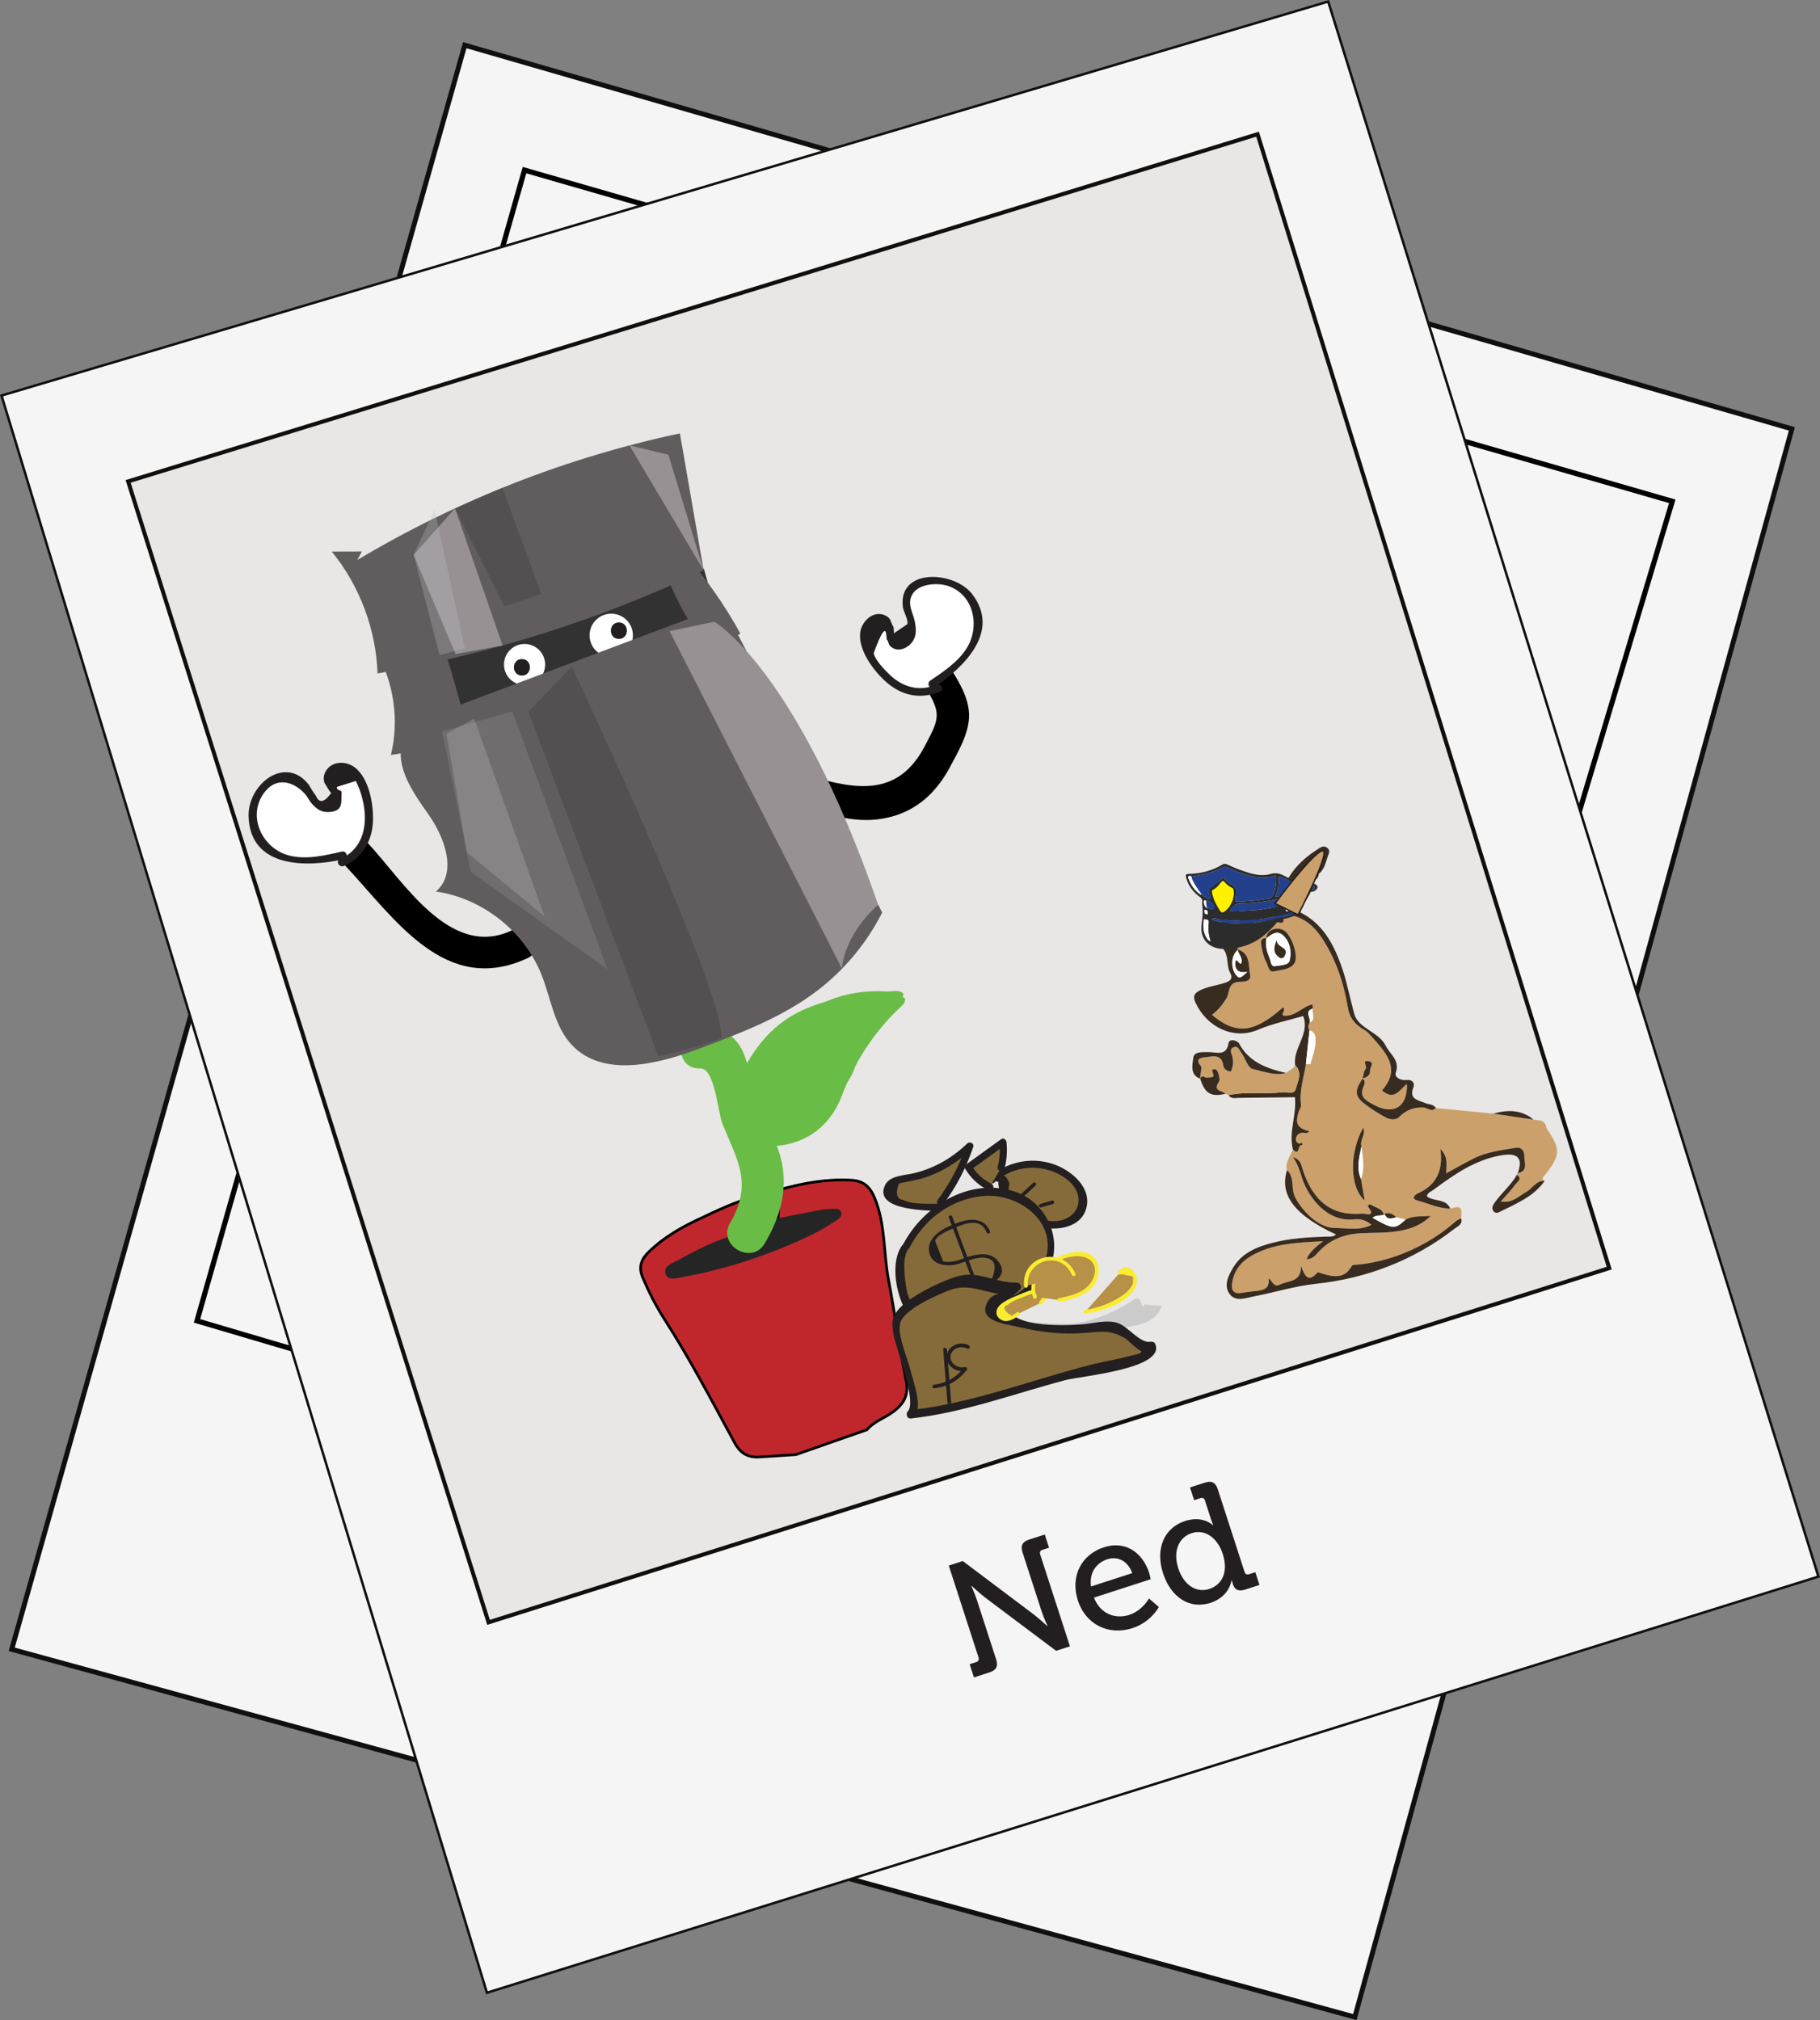 <?xml version="1.0" encoding="UTF-8" standalone="no"?>
<svg
   xmlns:dc="http://purl.org/dc/elements/1.1/"
   xmlns:cc="http://creativecommons.org/ns#"
   xmlns:rdf="http://www.w3.org/1999/02/22-rdf-syntax-ns#"
   xmlns:svg="http://www.w3.org/2000/svg"
   xmlns="http://www.w3.org/2000/svg"
   viewBox="0 0 281.25 312.205"
   height="312.205"
   width="281.25"
   xml:space="preserve"
   version="1.1"
   id="svg2"><rect x="0" y="0" width="281.25" height="312.205" fill="#808080" stroke="none"/><defs
     id="defs6"><clipPath
       id="clipPath20"
       clipPathUnits="userSpaceOnUse"><path
         id="path22"
         d="m 0,0 225,0 0,249.764 -225,0 L 0,0 Z" /></clipPath><clipPath
       id="clipPath40"
       clipPathUnits="userSpaceOnUse"><path
         id="path42"
         d="m 0,0 225,0 0,249.764 -225,0 L 0,0 Z" /></clipPath><clipPath
       id="clipPath64"
       clipPathUnits="userSpaceOnUse"><path
         id="path66"
         d="m 0,249.764 225,0 L 225,0 0,0 0,249.764 Z" /></clipPath><clipPath
       id="clipPath232"
       clipPathUnits="userSpaceOnUse"><path
         id="path234"
         d="m 54.658,161.797 20.448,0 0,-31.881 -20.448,0 0,31.881 z" /></clipPath><clipPath
       id="clipPath248"
       clipPathUnits="userSpaceOnUse"><path
         id="path250"
         d="m 51.142,186.91 10.994,0 0,-18.018 -10.994,0 0,18.018 z" /></clipPath><clipPath
       id="clipPath264"
       clipPathUnits="userSpaceOnUse"><path
         id="path266"
         d="m 51.142,186.734 6.321,0 0,-17.981 -6.321,0 0,17.981 z" /></clipPath><clipPath
       id="clipPath280"
       clipPathUnits="userSpaceOnUse"><path
         id="path282"
         d="m 77.818,194.693 9.17,0 0,-15.442 -9.17,0 0,15.442 z" /></clipPath><clipPath
       id="clipPath296"
       clipPathUnits="userSpaceOnUse"><path
         id="path298"
         d="m 82.775,172.892 25.791,0 0,-42.897 -25.791,0 0,42.897 z" /></clipPath><clipPath
       id="clipPath312"
       clipPathUnits="userSpaceOnUse"><path
         id="path314"
         d="m 56.252,189.448 10.665,0 0,-14.657 -10.665,0 0,14.657 z" /></clipPath><clipPath
       id="clipPath328"
       clipPathUnits="userSpaceOnUse"><path
         id="path330"
         d="m 65.341,167.334 23.843,0 0,-48.199 -23.843,0 0,48.199 z" /></clipPath><clipPath
       id="clipPath344"
       clipPathUnits="userSpaceOnUse"><path
         id="path346"
         d="m 55.205,160.906 12.117,0 0,-24.452 -12.117,0 0,24.452 z" /></clipPath></defs><g
     transform="matrix(1.25,0,0,-1.25,0,312.205)"
     id="g10"><g
       transform="translate(1.449,45.846)"
       id="g12"><path
         id="path14"
         style="fill:#f5f5f5;fill-opacity:1;fill-rule:nonzero;stroke:none"
         d="M 0,0 166.043,-45.469 220.074,150.89 56.008,198.332 0,0 Z" /></g><g
       id="g16"><g
         clip-path="url(#clipPath20)"
         id="g18"><g
           transform="translate(57.457,244.178)"
           id="g24"><path
             id="path26"
             style="fill:none;stroke:#100f0d;stroke-width:0.61;stroke-linecap:butt;stroke-linejoin:miter;stroke-miterlimit:10;stroke-dasharray:none;stroke-opacity:1"
             d="M 0,0 164.066,-47.441 110.035,-243.801 -56.008,-198.332 0,0 Z" /></g></g></g><g
       transform="translate(64.844,228.732)"
       id="g28"><path
         id="path30"
         style="fill:#f5f5f5;fill-opacity:1;fill-rule:nonzero;stroke:none"
         d="M 0,0 -40.489,-142.278 99.195,-183.539 141.894,-40.949 0,0 Z" /></g><g
       transform="translate(64.844,228.732)"
       id="g32"><path
         id="path34"
         style="fill:none;stroke:#000000;stroke-width:0.639;stroke-linecap:butt;stroke-linejoin:miter;stroke-miterlimit:4;stroke-dasharray:none;stroke-opacity:1"
         d="M 0,0 -40.489,-142.278 99.195,-183.539 141.894,-40.949 0,0 Z" /></g><g
       id="g36"><g
         clip-path="url(#clipPath40)"
         id="g38"><g
           transform="translate(0.379,200.755)"
           id="g44"><path
             id="path46"
             style="fill:none;stroke:#100f0d;stroke-width:0.61;stroke-linecap:butt;stroke-linejoin:miter;stroke-miterlimit:10;stroke-dasharray:none;stroke-opacity:1"
             d="M 0,0 163.723,48.629 224.234,-145.82 59.918,-197.183 0,0 Z" /></g></g></g><g
       transform="translate(0.379,200.756)"
       id="g48"><path
         id="path50"
         style="fill:#f5f5f5;fill-opacity:1;fill-rule:nonzero;stroke:none"
         d="M 0,0 59.918,-197.184 224.234,-145.821 163.723,48.629 0,0 Z" /></g><g
       transform="translate(15.84,190.244)"
       id="g52"><path
         id="path54"
         style="fill:#e8e7e5;fill-opacity:1;fill-rule:nonzero;stroke:none"
         d="M 0,0 139.629,42.929 183.102,-97.27 44.558,-141.066 0,0 Z" /></g><g
       transform="translate(15.84,190.244)"
       id="g56"><path
         id="path58"
         style="fill:none;stroke:#100f0d;stroke-width:0.497;stroke-linecap:butt;stroke-linejoin:miter;stroke-miterlimit:10;stroke-dasharray:none;stroke-opacity:1"
         d="M 0,0 139.629,42.929 183.102,-97.27 44.558,-141.066 0,0 Z" /></g><g
       id="g60"><g
         clip-path="url(#clipPath64)"
         id="g62"><g
           transform="translate(124.461,88.213)"
           id="g68"><path
             id="path70"
             style="fill:#cccbcb;fill-opacity:1;fill-rule:nonzero;stroke:none"
             d="m 0,0 c 0.875,-1.509 2.259,-1.889 3.788,-1.973 1.681,-0.09 3.371,-0.292 5.031,-0.021 2.559,0.417 4.843,1.522 7.013,2.928 0.86,0.556 0.746,-1.505 1.226,-0.679 0.256,0.443 -1.183,-2.001 0,0 0.004,0.008 2.129,-0.163 2.127,-0.171 C 17.964,-2.909 14.896,-2.03 12.127,-3.262 9.808,-4.294 7.356,-4.717 4.82,-4.655 3.496,-4.622 2.2,-4.305 0.999,-3.639 -0.138,-3.008 -0.457,-2.228 -0.15,-0.931 -0.078,-0.627 -0.049,-0.311 0,0" /></g><g
           transform="translate(96.436,102.695)"
           id="g72"><path
             id="path74"
             style="fill:#c0272d;fill-opacity:1;fill-rule:nonzero;stroke:none"
             d="m 0,0 c 2.878,0.799 5.791,1.322 8.797,1.153 1.47,-0.082 2.296,-0.748 2.893,-2.197 1.356,-3.292 1.084,-6.806 1.726,-10.187 0.779,-4.107 1.322,-8.26 2.158,-12.355 0.371,-1.819 -0.257,-2.912 -1.617,-3.915 -1.05,-0.773 -2.349,-1.179 -3.222,-2.204 -2.923,-1.024 -5.845,-2.048 -8.768,-3.071 -1.522,-0.101 -3.044,-0.212 -4.567,-0.296 -1.398,-0.077 -2.318,0.468 -3.031,1.784 -2.782,5.136 -5.502,10.323 -8.649,15.232 -1.079,1.685 -1.93,3.362 -2.696,5.166 -0.588,1.387 -0.137,2.324 0.807,3.234 1.771,1.706 3.877,2.93 6.068,3.962 2.241,1.054 4.482,2.147 6.893,2.799 0.424,-1.627 0.233,-3.254 -0.008,-4.881 -2.304,-1.751 -5.293,-2.226 -7.695,-4.036 2.754,-0.498 13.36,3.098 16.855,5.714 C 4.933,-3.753 4.152,-4.25 3.342,-4.321 2.129,-4.428 0.834,-5.498 -0.3,-4.119 L 0,0 Z" /></g><g
           transform="translate(96.436,102.695)"
           id="g76"><path
             id="path78"
             style="fill:none;stroke:#000000;stroke-width:0.332;stroke-linecap:butt;stroke-linejoin:miter;stroke-miterlimit:10;stroke-dasharray:none;stroke-opacity:1"
             d="m 0,0 c 2.878,0.799 5.791,1.322 8.797,1.153 1.47,-0.082 2.296,-0.748 2.893,-2.197 1.356,-3.292 1.084,-6.806 1.726,-10.187 0.779,-4.107 1.322,-8.26 2.158,-12.355 0.371,-1.819 -0.257,-2.912 -1.617,-3.915 -1.05,-0.773 -2.349,-1.179 -3.222,-2.204 -2.923,-1.024 -5.845,-2.048 -8.768,-3.071 -1.522,-0.101 -3.044,-0.212 -4.567,-0.296 -1.398,-0.077 -2.318,0.468 -3.031,1.784 -2.782,5.136 -5.502,10.323 -8.649,15.232 -1.079,1.685 -1.93,3.362 -2.696,5.166 -0.588,1.387 -0.137,2.324 0.807,3.234 1.771,1.706 3.877,2.93 6.068,3.962 2.241,1.054 4.482,2.147 6.893,2.799 0.424,-1.627 0.233,-3.254 -0.008,-4.881 -2.304,-1.751 -5.293,-2.226 -7.695,-4.036 2.754,-0.498 13.36,3.098 16.855,5.714 C 4.933,-3.753 4.152,-4.25 3.342,-4.321 2.129,-4.428 0.834,-5.498 -0.3,-4.119 L 0,0 Z" /></g><g
           transform="translate(95.321,98.961)"
           id="g80"><path
             id="path82"
             style="fill:#252525;fill-opacity:1;fill-rule:nonzero;stroke:none"
             d="M 0,0 C 2.054,0.41 4.104,0.833 6.162,1.222 6.701,1.323 7.259,1.338 7.809,1.354 8.138,1.365 8.505,1.324 8.66,0.972 8.858,0.518 8.533,0.208 8.219,0.007 7.292,-0.588 6.366,-1.201 5.378,-1.683 0.288,-4.159 -5.024,-5.999 -10.598,-7.025 c -0.824,-0.153 -2.104,-0.611 -2.43,0.271 -0.395,1.066 0.965,1.415 1.723,1.852 2.156,1.242 4.411,2.286 6.785,3.054 0.52,0.168 1.035,0.419 1.604,0.191 0.016,-0.496 -0.468,-1.355 0.305,-1.368 0.943,-0.017 2,0.348 2.424,1.389 C 0.012,-1.146 -0.054,-0.549 0,0" /></g><g
           transform="translate(111.896,126.291)"
           id="g84"><path
             id="path86"
             style="fill:#69bc45;fill-opacity:1;fill-rule:nonzero;stroke:none"
             d="m 0,0 c 0.046,-0.59 -0.413,-0.876 -0.76,-1.21 -3.195,-3.069 -5.512,-6.688 -7.083,-10.839 -1.707,-4.51 -5.821,-6.777 -10.713,-6.07 -0.511,0.074 -0.987,0.066 -1.437,-0.206 -0.069,0.141 -0.139,0.283 -0.209,0.425 -0.204,0.569 -0.303,1.21 -0.631,1.696 -1.188,1.765 -0.93,3.618 -0.17,5.34 1.758,3.982 4.122,7.507 8.275,9.421 3.243,1.494 6.685,1.98 10.199,1.767 C -1.712,0.274 -0.756,0.694 0,0" /></g><g
           transform="translate(86.569,117.663)"
           id="g88"><path
             id="path90"
             style="fill:#69bc45;fill-opacity:1;fill-rule:nonzero;stroke:none"
             d="m 0,0 c 1.807,0.079 2.184,-5.466 2.741,-6.836 1.841,-4.528 3.799,-7.369 0.947,-12.268 -1.615,-2.773 2.685,-5.281 4.297,-2.511 1.678,2.881 2.673,5.825 2.237,9.199 C 9.789,-9.064 7.708,-6.539 6.827,-3.358 5.67,0.813 5.573,5.219 0,4.977 -3.19,4.838 -3.208,-0.14 0,0" /></g><g
           transform="translate(55.776,181.722)"
           id="g92"><path
             id="path94"
             style="fill:#0973b9;fill-opacity:1;fill-rule:nonzero;stroke:none"
             d="m 0,0 c 0,0 -15.639,-36.741 22.754,-54.657 7.45,-3.477 21.427,8.994 13.782,36.573 C 32.633,-4.009 24.069,3.563 15.779,6.387 3.114,10.7 0,0 0,0" /></g><g
           transform="translate(73.054,167.394)"
           id="g96"><path
             id="path98"
             style="fill:#eff0ea;fill-opacity:1;fill-rule:nonzero;stroke:none"
             d="m 0,0 c 1.661,-4.74 -0.146,-9.688 -4.035,-11.05 -3.889,-1.363 -8.389,1.375 -10.049,6.115 -1.661,4.74 0.145,9.687 4.035,11.05 C -6.16,7.478 -1.661,4.74 0,0" /></g><g
           transform="translate(84.982,173.094)"
           id="g100"><path
             id="path102"
             style="fill:#eff0ea;fill-opacity:1;fill-rule:nonzero;stroke:none"
             d="m 0,0 c 1.875,-4.151 0.82,-8.679 -2.355,-10.113 -3.176,-1.435 -7.271,0.767 -9.146,4.918 -1.875,4.15 -0.82,8.678 2.355,10.112 C -5.97,6.352 -1.875,4.15 0,0" /></g><g
           transform="translate(69.696,166.217)"
           id="g104"><path
             id="path106"
             style="fill:#1a9948;fill-opacity:1;fill-rule:nonzero;stroke:none"
             d="M 0,0 C 0.788,-2.249 -0.002,-4.572 -1.765,-5.189 -3.527,-5.807 -5.594,-4.485 -6.382,-2.236 -7.17,0.012 -6.38,2.336 -4.617,2.953 -2.855,3.571 -0.788,2.249 0,0" /></g><g
           transform="translate(82.774,171.738)"
           id="g108"><path
             id="path110"
             style="fill:#1a9948;fill-opacity:1;fill-rule:nonzero;stroke:none"
             d="m 0,0 c 0.783,-2.235 0.112,-4.504 -1.498,-5.068 -1.61,-0.564 -3.551,0.79 -4.334,3.025 C -6.615,0.191 -5.944,2.46 -4.333,3.025 -2.723,3.589 -0.783,2.235 0,0" /></g><g
           transform="translate(65.065,164.594)"
           id="g112"><path
             id="path114"
             style="fill:#14170f;fill-opacity:1;fill-rule:nonzero;stroke:none"
             d="M 0,0 C -0.427,1.217 -0.017,2.469 0.916,2.796 1.848,3.123 2.95,2.4 3.376,1.183 3.803,-0.034 3.393,-1.286 2.46,-1.612 1.528,-1.939 0.426,-1.217 0,0" /></g><g
           transform="translate(78.33,170.166)"
           id="g116"><path
             id="path118"
             style="fill:#14170f;fill-opacity:1;fill-rule:nonzero;stroke:none"
             d="M 0,0 C -0.43,1.228 -0.009,2.493 0.939,2.825 1.889,3.158 3.007,2.432 3.437,1.204 3.867,-0.024 3.446,-1.289 2.498,-1.621 1.548,-1.954 0.431,-1.228 0,0" /></g><g
           transform="translate(63.634,165.96)"
           id="g120"><path
             id="path122"
             style="fill:#ffffff;fill-opacity:1;fill-rule:nonzero;stroke:none"
             d="M 0,0 C -0.02,0.746 0.437,1.364 1.022,1.379 1.607,1.396 2.098,0.803 2.118,0.057 2.138,-0.689 1.68,-1.307 1.096,-1.322 0.511,-1.338 0.02,-0.746 0,0" /></g><g
           transform="translate(78.893,172.112)"
           id="g124"><path
             id="path126"
             style="fill:#ffffff;fill-opacity:1;fill-rule:nonzero;stroke:none"
             d="m 0,0 c -0.055,-0.643 -0.447,-1.134 -0.876,-1.098 -0.429,0.036 -0.732,0.587 -0.678,1.23 0.055,0.643 0.447,1.135 0.876,1.098 C -0.249,1.194 0.055,0.643 0,0" /></g><g
           transform="translate(78.218,169.844)"
           id="g128"><path
             id="path130"
             style="fill:#ffffff;fill-opacity:1;fill-rule:nonzero;stroke:none"
             d="m 0,0 c -0.133,-0.172 -0.36,-0.22 -0.506,-0.107 -0.146,0.113 -0.156,0.344 -0.023,0.516 0.134,0.173 0.361,0.22 0.507,0.108 C 0.123,0.403 0.133,0.172 0,0" /></g><g
           transform="translate(58.901,174.463)"
           id="g132"><path
             id="path134"
             style="fill:#0973b9;fill-opacity:1;fill-rule:nonzero;stroke:none"
             d="M 0,0 C 0.584,1.039 0.814,2.34 1.626,3.232 3.118,4.872 4.749,3.25 5.716,2.003 5.923,1.736 6.292,2.11 6.087,2.375 5.193,3.528 3.87,4.95 2.241,4.316 0.612,3.682 0.301,1.606 -0.454,0.265 -0.619,-0.03 -0.166,-0.295 0,0" /></g><g
           transform="translate(50.916,181.031)"
           id="g136"><path
             id="path138"
             style="fill:#4a85a4;fill-opacity:1;fill-rule:nonzero;stroke:none"
             d="m 0,0 c 1.727,-4.091 3.454,-8.181 5.181,-12.272 0.067,-0.16 0.305,-0.16 0.412,-0.053 0.891,0.89 1.806,1.762 2.675,2.674 1.913,2.008 3.369,4.177 6.691,3.002 0.319,-0.113 0.457,0.394 0.14,0.506 C 11.877,-5.003 10.378,-6.476 8.457,-8.72 7.712,-9.589 6.699,-10.267 6.002,-11.174 5.651,-11.631 5.051,-11.707 5.621,-11.976 5.53,-11.933 5.419,-11.51 5.384,-11.413 3.934,-7.46 2.091,-3.615 0.454,0.265 0.322,0.576 -0.13,0.308 0,0" /></g><g
           transform="translate(73.035,176.569)"
           id="g140"><path
             id="path142"
             style="fill:#4a85a4;fill-opacity:1;fill-rule:nonzero;stroke:none"
             d="M 0,0 C 1.515,1.928 3.662,3.633 6.25,2.713 6.569,2.6 6.707,3.107 6.39,3.22 3.646,4.194 1.261,2.449 -0.372,0.372 -0.578,0.108 -0.208,-0.266 0,0" /></g><g
           transform="translate(58.477,154.877)"
           id="g144"><path
             id="path146"
             style="fill:#597d9f;fill-opacity:1;fill-rule:nonzero;stroke:none"
             d="m 0,0 c 3.995,0.28 7.99,0.56 11.984,0.84 0.274,0.019 0.382,0.472 0.07,0.515 C 9.785,1.672 7.575,1.638 5.317,1.248 4.984,1.19 5.125,0.684 5.457,0.741 7.638,1.118 9.719,1.155 11.915,0.849 11.938,1.021 11.961,1.193 11.984,1.365 7.99,1.085 3.995,0.805 0,0.525 -0.335,0.502 -0.338,-0.023 0,0" /></g><g
           transform="translate(82.252,161.208)"
           id="g148"><path
             id="path150"
             style="fill:#597d9f;fill-opacity:1;fill-rule:nonzero;stroke:none"
             d="M 0,0 C 0.957,1.705 2.414,3.018 4.224,3.764 4.532,3.891 4.396,4.399 4.084,4.271 2.144,3.47 0.575,2.098 -0.454,0.265 -0.619,-0.03 -0.166,-0.295 0,0" /></g><g
           transform="translate(86.566,157.448)"
           id="g152"><path
             id="path154"
             style="fill:#a5897a;fill-opacity:1;fill-rule:nonzero;stroke:none"
             d="m 0,0 c -0.198,-3.707 -1.659,-7.352 -5.025,-9.273 -3.358,-1.917 -7.333,-1.222 -9.779,1.741 -0.354,0.429 -0.963,-0.185 -0.611,-0.612 2.457,-2.975 6.439,-3.897 9.976,-2.309 C -1.293,-8.59 0.633,-4.33 0.865,0 0.895,0.556 0.03,0.555 0,0" /></g><g
           transform="translate(71.158,151.403)"
           id="g156"><path
             id="path158"
             style="fill:#a5897a;fill-opacity:1;fill-rule:nonzero;stroke:none"
             d="m 0,0 c -0.292,-1.073 -1.202,-1.921 -2.319,-2.063 -0.545,-0.069 -0.552,-0.935 0,-0.865 1.505,0.192 2.751,1.219 3.152,2.699 C 0.979,0.308 0.146,0.537 0,0" /></g><g
           transform="translate(84.714,158.277)"
           id="g160"><path
             id="path162"
             style="fill:#a5897a;fill-opacity:1;fill-rule:nonzero;stroke:none"
             d="M 0,0 C 1.156,-1.592 3.292,-1.825 4.726,-0.45 5.128,-0.063 4.516,0.547 4.115,0.162 3.11,-0.801 1.575,-0.705 0.747,0.437 0.423,0.882 -0.328,0.451 0,0" /></g><g
           transform="translate(76.339,126.929)"
           id="g164"><path
             id="path166"
             style="fill:none;stroke:#597d9f;stroke-width:0.105;stroke-linecap:butt;stroke-linejoin:miter;stroke-miterlimit:10;stroke-dasharray:none;stroke-opacity:1"
             d="m 0,0 c 0,0 -6.447,17.935 -14.45,15.271 -0.286,2.294 -8.942,17.025 -8.942,17.025" /></g><g
           transform="translate(63.214,134.703)"
           id="g168"><path
             id="path170"
             style="fill:#000000;fill-opacity:1;fill-rule:nonzero;stroke:none"
             d="m 0,0 c -7.615,-3.522 -13.317,6.096 -17.779,10.869 -1.74,1.86 -4.528,-0.936 -2.793,-2.792 C -14.368,1.441 -8.184,-8.118 1.993,-3.41 4.297,-2.344 2.293,1.061 0,0" /></g><g
           transform="translate(112.823,167.072)"
           id="g172"><path
             id="path174"
             style="fill:#000000;fill-opacity:1;fill-rule:nonzero;stroke:none"
             d="m 0,0 c 0.903,-1.443 2.574,-3.413 2.92,-5.138 0.291,-1.457 -0.602,-2.794 -1.234,-4.068 -3.008,-6.058 -7.558,-5.974 -13.335,-4.354 -2.451,0.687 -3.497,-3.121 -1.05,-3.808 3.472,-0.974 6.522,-1.895 10.146,-0.896 3.292,0.908 5.562,3.124 7.147,6.074 1.035,1.927 2.444,4.295 2.385,6.568 C 6.908,-2.859 4.797,-0.221 3.41,1.993 2.064,4.142 -1.354,2.162 0,0" /></g><g
           transform="translate(115.98,164.682)"
           id="g176"><path
             id="path178"
             style="fill:#ffffff;fill-opacity:1;fill-rule:nonzero;stroke:none"
             d="m 0,0 c -1.512,-0.845 -3.463,-0.612 -4.958,0.265 -1.494,0.876 -2.588,2.307 -3.427,3.823 -0.583,1.053 -1.069,2.316 -0.624,3.434 0.446,1.12 2.258,1.595 2.838,0.54 0.415,-0.757 -0.01,-1.832 0.555,-2.484 0.675,-0.78 2.075,-0.048 2.319,0.954 0.244,1.002 -0.199,2.024 -0.472,3.018 -0.272,0.995 -0.3,2.234 0.513,2.868 1.719,1.269 4.259,1.239 5.993,-0.008 C 4.471,11.162 5.307,8.818 4.829,6.736 4.191,3.954 1.636,2.102 -0.734,0.511" /></g><g
           transform="translate(115.735,165.1)"
           id="g180"><path
             id="path182"
             style="fill:#231f20;fill-opacity:1;fill-rule:nonzero;stroke:none"
             d="m 0,0 c -2.144,-0.91 -4.188,-0.245 -5.738,1.232 -0.585,0.558 -1.85,1.851 -1.985,2.682 0.98,2.682 1.503,3.391 1.567,2.126 0.012,-0.151 0.03,-0.302 0.051,-0.452 0.199,-0.148 0.194,-0.568 0.391,-0.77 0.95,-0.976 2.416,-0.251 2.943,0.772 0.354,0.685 0.277,1.423 0.143,2.164 -0.15,0.831 -0.696,1.771 -0.584,2.635 0.275,2.124 3.207,2.304 4.639,1.842 C 4.714,11.17 5.449,7.136 3.749,4.479 2.67,2.793 0.884,1.609 -0.734,0.511 -1.246,0.163 -0.763,-0.675 -0.246,-0.324 3.434,2.174 8.015,6.575 4.448,11.213 2.24,14.086 -4.705,14.486 -4.12,9.623 -4.049,9.029 -3.407,8.011 -3.561,7.497 -4.115,7.119 -4.668,6.741 -5.222,6.363 -5.221,6.629 -5.24,6.894 -5.278,7.157 -5.661,7.679 -5.504,8.147 -6.18,8.514 -7.722,9.353 -9.267,7.829 -9.403,6.373 -9.609,4.178 -7.652,1.608 -6.096,0.268 -4.162,-1.399 -1.845,-1.825 0.488,-0.835 1.06,-0.593 0.567,0.24 0,0" /></g><g
           transform="translate(42.266,143.119)"
           id="g184"><path
             id="path186"
             style="fill:#ffffff;fill-opacity:1;fill-rule:nonzero;stroke:none"
             d="M 0,0 C 1.656,0.537 2.818,2.134 3.195,3.834 3.571,5.534 3.264,7.319 2.72,8.973 2.343,10.123 1.745,11.344 0.616,11.781 -0.513,12.218 -2.102,11.208 -1.721,10.059 -1.448,9.236 -0.365,8.814 -0.27,7.952 -0.157,6.921 -1.653,6.39 -2.559,6.895 -3.464,7.4 -3.914,8.425 -4.46,9.306 c -0.547,0.881 -1.441,1.748 -2.464,1.583 -2.11,-0.4 -3.825,-2.291 -4.09,-4.422 -0.266,-2.13 0.889,-4.349 2.749,-5.421 2.487,-1.431 5.598,-0.814 8.39,-0.155" /></g><g
           transform="translate(42.511,142.699)"
           id="g188"><path
             id="path190"
             style="fill:#231f20;fill-opacity:1;fill-rule:nonzero;stroke:none"
             d="m 0,0 c 2.173,0.935 3.423,2.928 3.583,5.282 0.144,2.135 -0.412,5.573 -2.302,6.95 -1.033,0.754 -2.73,0.761 -3.481,-0.454 -0.315,-0.511 -0.359,-0.977 -0.185,-1.545 -0.075,0.245 0.826,-1.525 0.868,-1.137 -0.882,-1.273 -1.534,-1.402 -1.957,-0.388 -0.304,0.4 -0.574,0.82 -0.812,1.263 -2.865,3.84 -7.635,0.173 -7.494,-3.885 0.223,-6.399 7.242,-6.289 11.79,-5.244 0.609,0.139 0.351,1.077 -0.259,0.937 -2.098,-0.482 -4.427,-1.047 -6.572,-0.474 -3.439,0.919 -5.33,5.231 -2.741,8.098 1.455,1.611 3.51,0.965 4.837,-0.6 0.279,-0.329 0.443,-0.739 0.734,-1.067 0.604,-0.681 1.166,-1.112 2.1,-1.071 1.878,0.083 1.532,1.189 1.616,2.413 0.025,0.347 -0.76,0.244 -0.555,0.705 0.769,0.241 1.538,0.482 2.307,0.723 C 1.841,9.789 2.115,9.039 2.3,8.257 3.039,5.335 2.518,2.134 -0.491,0.839 -1.063,0.593 -0.569,-0.245 0,0" /></g><g
           transform="translate(89.711,169.834)"
           id="g192"><path
             id="path194"
             style="fill:#333232;fill-opacity:1;fill-rule:nonzero;stroke:none"
             d="M 0,0 -37.894,-10.618 -40.591,-0.989 -2.698,9.629 0,0 Z" /></g><g
           transform="translate(67.386,167.779)"
           id="g196"><path
             id="path198"
             style="fill:#ffffff;fill-opacity:1;fill-rule:nonzero;stroke:none"
             d="m 0,0 c 0.098,-1.401 -0.958,-2.616 -2.358,-2.714 -1.401,-0.098 -2.616,0.958 -2.714,2.359 -0.098,1.4 0.958,2.616 2.358,2.714 C -1.313,2.457 -0.098,1.401 0,0" /></g><g
           transform="translate(78.238,171.398)"
           id="g200"><path
             id="path202"
             style="fill:#ffffff;fill-opacity:1;fill-rule:nonzero;stroke:none"
             d="m 0,0 c 0.104,-1.476 -1.009,-2.756 -2.485,-2.859 -1.475,-0.103 -2.756,1.009 -2.859,2.484 -0.103,1.477 1.009,2.756 2.485,2.86 C -1.383,2.588 -0.104,1.476 0,0" /></g><g
           transform="translate(76.507,170.764)"
           id="g204"><path
             id="path206"
             style="fill:#231f20;fill-opacity:1;fill-rule:nonzero;stroke:none"
             d="M 0,0 C 1.316,0 1.318,2.046 0,2.046 -1.316,2.046 -1.318,0 0,0" /></g><g
           transform="translate(64.52,166.233)"
           id="g208"><path
             id="path210"
             style="fill:#231f20;fill-opacity:1;fill-rule:nonzero;stroke:none"
             d="M 0,0 C 1.316,0 1.318,2.046 0,2.046 -1.316,2.046 -1.318,0 0,0" /></g><g
           transform="translate(44.178,180.53)"
           id="g212"><path
             id="path214"
             style="fill:#615c5e;fill-opacity:1;fill-rule:nonzero;stroke:none"
             d="M 0,0 C 12.313,7.358 25.845,12.67 39.875,15.651 40.854,10.007 41.832,4.364 42.81,-1.28 30.044,-7.356 16.435,-11.66 2.496,-14.028 2.307,-8.571 0.287,-3.194 -3.163,1.039 c 1.241,0.003 2.482,0.006 3.723,0.01" /></g><g
           transform="translate(54.766,161.824)"
           id="g216"><path
             id="path218"
             style="fill:#615c5e;fill-opacity:1;fill-rule:nonzero;stroke:none"
             d="m 0,0 c 11.537,4.347 23.074,8.693 34.611,13.04 6.562,-12.641 13.123,-25.281 19.685,-37.922 -1.923,-3.81 -4.729,-7.171 -8.134,-9.744 -4.27,-3.226 -9.353,-5.157 -14.359,-7.047 -5.278,-1.992 -12.04,-3.682 -15.895,0.436 -2.16,2.307 -2.555,5.699 -3.72,8.638 -2.142,5.404 -7.314,9.486 -13.068,10.312 2.681,2.273 1.123,6.65 -0.909,9.517 -2.031,2.868 -4.486,6.394 -2.96,9.559 1.447,3.001 5.459,3.451 8.791,3.491" /></g><g
           transform="translate(49.567,169.888)"
           id="g220"><path
             id="path222"
             style="fill:#615c5e;fill-opacity:1;fill-rule:nonzero;stroke:none"
             d="m 0,0 c 0.28,1.595 2.609,2.018 3.926,1.076 1.317,-0.943 1.842,-2.62 2.285,-4.178 l 2.498,-8.773 c -3.316,-0.53 -6.633,-1.062 -9.95,-1.593 1.049,4.318 0.366,9.03 -1.865,12.872" /></g><g
           transform="translate(81.876,180.11)"
           id="g224"><path
             id="path226"
             style="fill:#615c5e;fill-opacity:1;fill-rule:nonzero;stroke:none"
             d="m 0,0 c 1.33,-3.935 3.345,-7.637 5.928,-10.889 1.242,0.738 2.484,1.476 3.726,2.215 C 7.673,-5.079 5.3,-1.7 2.588,1.382 1.846,2.227 0.963,3.106 -0.159,3.182 -1.281,3.257 -2.44,1.965 -1.814,1.03" /></g><g
           id="g228"><g
             id="g230" /><g
             id="g236"><g
               style="opacity:0.3"
               id="g238"
               clip-path="url(#clipPath232)"><g
                 id="g240"
                 transform="translate(54.658,159.345)"><path
                   id="path242"
                   style="fill:#989194;fill-opacity:1;fill-rule:nonzero;stroke:none"
                   d="M 0,0 8.675,2.452 20.448,-29.429 3.553,-17.401 0,0 Z" /></g></g></g></g><g
           id="g244"><g
             id="g246" /><g
             id="g252"><g
               id="g254"
               clip-path="url(#clipPath248)"><g
                 id="g256"
                 transform="translate(51.142,181.164)"><path
                   id="path258"
                   style="fill:#989194;fill-opacity:1;fill-rule:nonzero;stroke:none"
                   d="m 0,0 5.181,-12.272 5.813,1.068 L 5.11,5.747 0,0 Z" /></g></g></g></g><g
           id="g260"><g
             id="g262" /><g
             id="g268"><g
               style="opacity:0.3"
               id="g270"
               clip-path="url(#clipPath264)"><g
                 id="g272"
                 transform="translate(51.142,181.164)"><path
                   id="path274"
                   style="fill:#bbbdbf;fill-opacity:1;fill-rule:nonzero;stroke:none"
                   d="M 0,0 3.203,-12.41 6.32,-11.531 2.587,5.57 0,0 Z" /></g></g></g></g><g
           id="g276"><g
             id="g278" /><g
             id="g284"><g
               id="g286"
               clip-path="url(#clipPath280)"><g
                 id="g288"
                 transform="translate(77.818,194.693)"><path
                   id="path290"
                   style="fill:#989194;fill-opacity:1;fill-rule:nonzero;stroke:none"
                   d="M 0,0 4.814,-1.15 9.17,-15.443 0,0 Z" /></g></g></g></g><g
           id="g292"><g
             id="g294" /><g
             id="g300"><g
               id="g302"
               clip-path="url(#clipPath296)"><g
                 id="g304"
                 transform="translate(88.31,172.893)"><path
                   id="path306"
                   style="fill:#989194;fill-opacity:1;fill-rule:nonzero;stroke:none"
                   d="m 0,0 c 0,0 10.165,-5.803 20.256,-34.994 -4.423,-3.997 -4.472,-7.903 -4.472,-7.903 L -5.536,-1.155 0,0 Z" /></g></g></g></g><g
           id="g308"><g
             id="g310" /><g
             id="g316"><g
               style="opacity:0.3"
               id="g318"
               clip-path="url(#clipPath312)"><g
                 id="g320"
                 transform="translate(56.252,186.911)"><path
                   id="path322"
                   style="fill:#333232;fill-opacity:1;fill-rule:nonzero;stroke:none"
                   d="M 0,0 5.844,2.537 10.665,-10.571 6.126,-12.12 0,0 Z" /></g></g></g></g><g
           id="g324"><g
             id="g326" /><g
             id="g332"><g
               style="opacity:0.3"
               id="g334"
               clip-path="url(#clipPath328)"><g
                 id="g336"
                 transform="translate(65.34,161.766)"><path
                   id="path338"
                   style="fill:#333232;fill-opacity:1;fill-rule:nonzero;stroke:none"
                   d="m 0,0 16.056,-42.631 c 0,0 6.258,1.484 7.78,2.272 C 24.25,-34.52 5.352,5.569 5.352,5.569 L 0,0 Z" /></g></g></g></g><g
           id="g340"><g
             id="g342" /><g
             id="g348"><g
               style="opacity:0.3"
               id="g350"
               clip-path="url(#clipPath344)"><g
                 id="g352"
                 transform="translate(55.205,159.05)"><path
                   id="path354"
                   style="fill:#bbbdbf;fill-opacity:1;fill-rule:nonzero;stroke:none"
                   d="M 0,0 2.5,-14.664 12.117,-22.597 3.424,1.856 0,0 Z" /></g></g></g></g><g
           transform="translate(111.673,126.928)"
           id="g356"><path
             id="path358"
             style="fill:#69bc45;fill-opacity:1;fill-rule:nonzero;stroke:none"
             d="m 0,0 c 0.036,-0.455 -0.318,-0.675 -0.585,-0.932 -2.46,-2.363 -4.244,-5.149 -5.454,-8.344 -1.313,-3.472 -4.481,-5.217 -8.247,-4.673 -0.393,0.056 -0.76,0.051 -1.106,-0.159 -0.054,0.109 -0.108,0.218 -0.161,0.327 -0.157,0.438 -0.234,0.931 -0.486,1.305 -0.914,1.359 -0.716,2.787 -0.131,4.112 1.354,3.066 3.173,5.78 6.371,7.253 2.497,1.15 5.146,1.524 7.852,1.361 C -1.318,0.211 -0.582,0.535 0,0" /></g><g
           transform="translate(116.609,100.498)"
           id="g360"><path
             id="path362"
             style="fill:#866b3a;fill-opacity:1;fill-rule:nonzero;stroke:none"
             d="m 0,0 c -1.61,-0.011 -3.221,0.128 -4.806,0.412 -1.001,0.18 -2.243,0.75 -2.117,1.759 0.12,0.965 1.352,1.248 2.314,1.396 2.964,0.459 5.772,1.885 7.892,4.009 C 2.49,5.089 1.267,2.74 -0.318,0.667" /></g><g
           transform="translate(116.609,100.938)"
           id="g364"><path
             id="path366"
             style="fill:#231f20;fill-opacity:1;fill-rule:nonzero;stroke:none"
             d="m 0,0 c -1.381,0.01 -3.706,-0.162 -4.945,0.459 -0.804,0.107 -0.987,0.785 -0.548,2.03 0.329,0.095 0.662,0.166 1.001,0.214 0.632,0.132 1.259,0.238 1.879,0.426 2.36,0.712 4.433,1.999 6.208,3.696 C 3.349,6.968 3.104,7.11 2.858,7.254 2.027,4.782 0.85,2.543 -0.699,0.449 -1.036,-0.007 -0.271,-0.446 0.062,0.005 1.656,2.161 2.854,4.48 3.708,7.02 3.854,7.452 3.274,7.737 2.972,7.448 1.065,5.625 -1.195,4.322 -3.78,3.736 -4.861,3.492 -6.643,3.479 -7.202,2.276 -8.705,-0.959 -1.436,-0.87 0,-0.88 0.567,-0.884 0.567,-0.004 0,0" /></g><g
           transform="translate(122.616,103.869)"
           id="g368"><path
             id="path370"
             style="fill:#866b3a;fill-opacity:1;fill-rule:nonzero;stroke:none"
             d="m 0,0 c 2.657,2.627 7.465,2.599 10.09,-0.06 0.757,-0.767 1.359,-1.795 1.253,-2.869 -0.148,-1.493 -1.663,-2.563 -3.159,-2.683 -1.497,-0.121 -2.952,0.485 -4.288,1.167 -1.185,0.605 -2.5,1.58 -2.363,2.903 0.041,0.396 0.217,0.782 0.17,1.178 -0.047,0.395 -0.491,0.78 -0.824,0.561" /></g><g
           transform="translate(122.928,103.558)"
           id="g372"><path
             id="path374"
             style="fill:#231f20;fill-opacity:1;fill-rule:nonzero;stroke:none"
             d="M 0,0 C 1.729,1.556 4.099,2.182 6.372,1.625 7.515,1.346 8.64,0.796 9.467,-0.06 11.465,-2.13 10.079,-4.737 7.412,-4.783 6.034,-4.808 4.738,-4.301 3.551,-3.612 2.331,-2.904 1.961,-2.524 1.765,-0.759 1.742,-0.554 1.912,-0.238 1.832,-0.053 1.556,0.592 1.36,1.038 0.567,0.949 0.011,0.887 0.004,0.005 0.567,0.068 0.169,0.023 1.338,-2.968 1.606,-3.257 c 0.993,-1.072 2.567,-1.787 3.946,-2.186 2.24,-0.649 5.532,-0.095 5.904,2.71 C 11.781,-0.285 9.227,1.659 7.17,2.317 4.434,3.194 1.499,2.531 -0.622,0.623 -1.045,0.243 -0.42,-0.378 0,0" /></g><g
           transform="translate(112.053,95.727)"
           id="g376"><path
             id="path378"
             style="fill:#866b3a;fill-opacity:1;fill-rule:nonzero;stroke:none"
             d="m 0,0 c -0.907,-0.312 -0.344,-1.342 -0.547,-2.279 -0.203,-0.939 -0.074,-1.913 0.08,-2.861 0.298,-1.83 0.876,-3.902 2.562,-4.674 1.171,-0.538 2.54,-0.269 3.779,0.084 2.331,0.663 4.588,1.587 6.713,2.752 1.779,0.975 3.53,2.186 4.51,3.962 1.554,2.822 0.565,6.767 -2.137,8.521 C 13.539,6.427 11.794,6.756 10.102,6.693 5.855,6.536 1.8,3.85 0,0" /></g><g
           transform="translate(111.742,96.038)"
           id="g380"><path
             id="path382"
             style="fill:#231f20;fill-opacity:1;fill-rule:nonzero;stroke:none"
             d="m 0,0 c -2.294,-2.394 -0.576,-9.675 2.744,-10.683 2.454,-0.744 5.454,0.736 7.653,1.689 2.686,1.165 5.938,2.717 7.391,5.445 C 19.865,0.352 17.682,5.175 13.551,6.452 8.112,8.136 2.413,4.645 -0.069,-0.089 -0.332,-0.591 0.428,-1.036 0.692,-0.533 2.482,2.883 5.608,5.34 9.501,5.826 14.417,6.438 19.818,2.129 17.028,-3.104 15.29,-6.364 10.506,-8.198 7.227,-9.264 4.353,-10.198 0.988,-9.112 0.357,-5.798 0.146,-4.687 -0.324,-1.61 0.623,-0.622 1.015,-0.213 0.393,0.41 0,0" /></g><g
           transform="translate(122.393,97.516)"
           id="g384"><path
             id="path386"
             style="fill:#231f20;fill-opacity:1;fill-rule:nonzero;stroke:none"
             d="m 0,0 c -0.682,1.725 -2.456,1.63 -3.968,1.086 -1.504,-0.54 -3.93,-1.643 -3.555,-3.666 0.28,-1.51 1.96,-1.787 3.233,-1.529 0.623,0.126 1.196,0.4 1.805,0.573 0.505,0.18 1.026,0.28 1.564,0.304 1.489,-0.05 1.862,-0.942 1.12,-2.676 -0.563,-0.512 -1.81,-0.731 -2.541,-0.907 -0.384,-0.093 -0.77,-0.172 -1.161,-0.237 -0.559,0.13 -1.013,0.016 -1.363,-0.343 0.262,-0.108 0.376,0.318 0.117,0.425 -0.421,0.175 -0.688,-0.052 -0.682,-0.485 0.002,-0.113 0.1,-0.23 0.221,-0.221 1.468,0.105 8.438,0.94 6.281,3.919 -0.878,1.213 -2.433,1.016 -3.674,0.646 -0.534,-0.16 -1.048,-0.406 -1.594,-0.53 -0.528,-0.143 -1.061,-0.166 -1.599,-0.067 -0.329,0.836 -0.659,1.673 -0.989,2.509 0.159,0.768 1.765,1.368 2.436,1.649 1.189,0.498 3.179,1.318 3.924,-0.567 C -0.322,-0.377 0.104,-0.264 0,0" /></g><g
           transform="translate(117.297,99.228)"
           id="g388"><path
             id="path390"
             style="fill:#231f20;fill-opacity:1;fill-rule:nonzero;stroke:none"
             d="m 0,0 3.214,-8.561 c 0.099,-0.262 0.524,-0.148 0.425,0.118 L 0.425,0.117 C 0.326,0.38 -0.1,0.267 0,0" /></g><g
           transform="translate(123.769,105.392)"
           id="g392"><path
             id="path394"
             style="fill:#866b3a;fill-opacity:1;fill-rule:nonzero;stroke:none"
             d="M 0,0 C 0.279,1.021 0.355,2.098 0.223,3.147 -1.201,2.118 -2.625,1.088 -4.048,0.059 c 0.602,-1.062 1.54,-1.929 2.647,-2.446" /></g><g
           transform="translate(124.193,105.274)"
           id="g396"><path
             id="path398"
             style="fill:#231f20;fill-opacity:1;fill-rule:nonzero;stroke:none"
             d="M 0,0 C 0.268,1.085 0.351,2.152 0.238,3.265 0.209,3.561 -0.126,3.86 -0.424,3.645 -1.848,2.615 -3.271,1.586 -4.695,0.556 -4.886,0.418 -4.986,0.174 -4.854,-0.047 c 0.689,-1.136 1.618,-2.006 2.805,-2.602 0.506,-0.254 0.952,0.505 0.445,0.76 -1.058,0.532 -1.875,1.276 -2.489,2.287 -0.053,-0.201 -0.105,-0.402 -0.158,-0.602 L 0.021,2.884 C -0.2,3.011 -0.422,3.138 -0.643,3.265 -0.537,2.227 -0.599,1.251 -0.849,0.234 -0.984,-0.315 -0.136,-0.551 0,0" /></g><g
           transform="translate(127.724,103.514)"
           id="g400"><path
             id="path402"
             style="fill:#231f20;fill-opacity:1;fill-rule:nonzero;stroke:none"
             d="m 0,0 c -0.556,-0.513 -1.112,-1.025 -1.668,-1.539 -0.209,-0.192 0.104,-0.503 0.312,-0.311 0.555,0.513 1.111,1.026 1.668,1.538 C 0.52,-0.119 0.208,0.192 0,0" /></g><g
           transform="translate(128.709,100.48)"
           id="g404"><path
             id="path406"
             style="fill:#231f20;fill-opacity:1;fill-rule:nonzero;stroke:none"
             d="M 0,0 C 0.487,0.141 0.975,0.281 1.462,0.423 1.733,0.501 1.618,0.927 1.345,0.848 0.857,0.706 0.37,0.565 -0.117,0.424 -0.389,0.346 -0.273,-0.079 0,0" /></g><g
           transform="translate(112.611,74.913)"
           id="g408"><path
             id="path410"
             style="fill:#866b3a;fill-opacity:1;fill-rule:nonzero;stroke:none"
             d="m 0,0 c 1.244,0.449 -2.49,11.068 -1.728,12.031 0.762,0.963 6.626,4.118 7.858,4.591 1.231,0.474 2.997,0.147 3.501,-0.969 l 3.46,0.091 c -0.128,-0.815 -1.236,-1.121 -2.112,-1.411 -0.876,-0.29 -1.807,-1.11 -1.281,-1.81 0.236,-0.312 0.676,-0.443 1.083,-0.552 3.545,-0.955 7.251,-1.921 10.861,-1.388 1.584,0.234 3.406,0.703 4.675,-0.2 0.591,-0.421 0.914,-1.061 1.43,-1.551 0.517,-0.49 1.44,-0.808 1.998,-0.384 C 30.186,8.153 30.062,7.509 29.647,7.209 29.232,6.908 28.652,6.856 28.108,6.817 24.383,6.549 3.726,0.269 0,0" /></g><g
           transform="translate(112.982,74.542)"
           id="g412"><path
             id="path414"
             style="fill:#231f20;fill-opacity:1;fill-rule:nonzero;stroke:none"
             d="m 0,0 c 1.19,1.269 -0.11,4.464 -0.429,5.835 -0.342,1.475 -1.686,4.384 -1.244,5.858 0.482,1.606 4.233,3.262 5.6,3.829 1.983,0.823 3.048,0.544 5.333,-0.022 2.748,-0.681 0.788,0.426 -0.131,-1.193 -1.361,-2.4 2.008,-2.737 3.828,-3.159 2.782,-0.643 5.447,-0.977 8.314,-0.717 2.22,0.2 3.128,0.35 5.047,-0.797 C 26.029,9.807 28.15,7.918 28.095,8.216 28.172,7.806 27.614,7.829 26.742,7.582 25.322,7.18 23.823,6.965 22.386,6.61 14.925,4.77 7.291,1.706 -0.371,0.895 c -0.664,-0.071 -0.671,-1.12 0,-1.048 6.433,0.68 12.862,3.094 19.096,4.736 2.013,0.53 12.466,1.396 11.102,4.501 -0.1,0.229 -0.38,0.272 -0.593,0.241 -1.346,-0.2 -2.769,1.958 -4.129,2.354 -1.3,0.378 -2.892,-0.075 -4.2,-0.187 -2.089,-0.179 -10.244,-0.571 -9.249,3.02 -0.037,-0.133 1.433,1.203 1.516,1.339 0.206,0.334 -0.059,0.798 -0.452,0.789 C 10.131,16.571 8.015,18.136 5.494,17.446 3.471,16.893 -0.774,14.849 -2.045,13.164 -2.83,12.123 -2.723,11.607 -2.52,10.237 -2.282,8.635 0.408,1.966 -0.741,0.741 -1.203,0.25 -0.463,-0.493 0,0" /></g><g
           transform="translate(125.839,87.305)"
           id="g416"><path
             id="path418"
             style="fill:#b79148;fill-opacity:1;fill-rule:nonzero;stroke:none"
             d="m 0,0 c -0.42,-0.303 -0.871,-0.618 -1.388,-0.647 -0.517,-0.03 -1.092,0.363 -1.051,0.879 0.032,0.403 0.398,0.687 0.74,0.903 C 0.1,2.272 2.144,3.022 4.252,3.316 3.786,2.676 3.319,2.035 2.854,1.395" /></g><g
           transform="translate(125.722,87.505)"
           id="g420"><path
             id="path422"
             style="fill:#f9ec31;fill-opacity:1;fill-rule:nonzero;stroke:none"
             d="m 0,0 c -0.209,-0.158 -0.428,-0.3 -0.657,-0.427 -1.029,0.654 -1.168,1.12 -0.419,1.4 0.43,0.428 1.461,0.769 1.989,0.982 C 2.047,2.412 3.225,2.706 4.431,2.894 4.344,3.007 4.256,3.12 4.169,3.233 3.703,2.593 3.237,1.952 2.771,1.311 2.596,1.069 2.997,0.838 3.171,1.077 3.637,1.718 4.103,2.358 4.569,3 4.702,3.183 4.482,3.367 4.308,3.34 2.929,3.125 1.595,2.762 0.313,2.202 -0.495,1.849 -2.031,1.319 -2.441,0.43 -2.674,-0.077 -2.483,-0.59 -2.017,-0.881 -1.245,-1.362 -0.406,-0.849 0.234,-0.4 0.477,-0.23 0.245,0.172 0,0" /></g><g
           transform="translate(127.956,89.427)"
           id="g424"><path
             id="path426"
             style="fill:#b79148;fill-opacity:1;fill-rule:nonzero;stroke:none"
             d="M 0,0 C -0.556,1.009 -0.167,2.33 0.621,3.169 1.41,4.007 2.513,4.466 3.592,4.865 4.657,5.261 5.929,5.6 6.859,4.949 8.016,4.142 7.812,2.24 6.821,1.235 5.832,0.231 4.37,-0.111 2.992,-0.409" /></g><g
           transform="translate(128.155,89.544)"
           id="g428"><path
             id="path430"
             style="fill:#f9ec31;fill-opacity:1;fill-rule:nonzero;stroke:none"
             d="M 0,0 C -1.28,2.941 3.785,5.654 6.119,4.714 7.811,4.031 7.31,2.014 6.159,1.036 5.202,0.223 3.927,-0.04 2.731,-0.304 2.44,-0.367 2.563,-0.813 2.854,-0.75 4.538,-0.38 6.6,0.115 7.387,1.844 7.937,3.052 7.726,4.677 6.386,5.243 4.764,5.928 2.255,4.761 0.95,3.814 -0.359,2.863 -1.071,1.31 -0.399,-0.233 -0.281,-0.506 0.118,-0.271 0,0" /></g><g
           transform="translate(126.833,90.781)"
           id="g432"><path
             id="path434"
             style="fill:#b79148;fill-opacity:1;fill-rule:nonzero;stroke:none"
             d="M 0,0 C -0.209,1.48 0.845,3.032 2.298,3.384 3.751,3.735 5.398,2.837 5.889,1.425" /></g><g
           transform="translate(127.064,90.781)"
           id="g436"><path
             id="path438"
             style="fill:#f9ec31;fill-opacity:1;fill-rule:nonzero;stroke:none"
             d="M 0,0 C -0.263,3.242 4.156,4.439 5.434,1.363 5.547,1.092 5.995,1.211 5.881,1.486 4.421,5 -0.775,3.853 -0.463,0 -0.439,-0.295 0.024,-0.297 0,0" /></g><g
           transform="translate(138.428,92.395)"
           id="g440"><path
             id="path442"
             style="fill:#b79148;fill-opacity:1;fill-rule:nonzero;stroke:none"
             d="M 0,0 C 0.29,0.541 1.15,0.562 1.574,0.118 1.999,-0.324 2.016,-1.047 1.756,-1.604 1.497,-2.159 1.014,-2.577 0.515,-2.933 -0.895,-3.938 -2.55,-4.594 -4.266,-4.825" /></g><g
           transform="translate(138.592,92.231)"
           id="g444"><path
             id="path446"
             style="fill:#f9ec31;fill-opacity:1;fill-rule:nonzero;stroke:none"
             d="M 0,0 C 0.493,-0.1 0.986,-0.199 1.48,-0.299 1.479,-0.562 1.477,-0.824 1.475,-1.088 1.378,-1.469 1.039,-1.865 0.765,-2.144 c -0.468,-0.474 -1.137,-0.847 -1.72,-1.158 -1.111,-0.59 -2.297,-0.945 -3.536,-1.136 -0.293,-0.045 -0.169,-0.492 0.124,-0.447 2.019,0.313 5.47,1.339 6.235,3.53 0.48,1.37 -1.08,3.113 -2.196,1.683 C -0.51,0.096 -0.184,-0.234 0,0" /></g><g
           transform="translate(119.784,83.419)"
           id="g448"><path
             id="path450"
             style="fill:#231f20;fill-opacity:1;fill-rule:nonzero;stroke:none"
             d="m 0,0 c -1.027,0.58 -2.538,0.036 -2.727,-1.21 -0.194,-1.285 1.184,-2.216 2.335,-1.909 -0.087,0.113 -0.174,0.226 -0.261,0.34 -0.891,-1.177 -2.17,-1.903 -3.636,-2.066 -0.293,-0.033 -0.297,-0.496 0,-0.463 1.645,0.184 3.036,0.975 4.036,2.294 0.128,0.17 -0.083,0.389 -0.262,0.341 -0.889,-0.236 -2.021,0.554 -1.718,1.556 0.25,0.829 1.305,1.109 1.999,0.717 C 0.025,-0.547 0.26,-0.147 0,0" /></g><g
           transform="translate(116.602,82.905)"
           id="g452"><path
             id="path454"
             style="fill:#231f20;fill-opacity:1;fill-rule:nonzero;stroke:none"
             d="m 0,0 c 0.175,-2.173 0.35,-4.346 0.524,-6.52 0.025,-0.294 0.488,-0.296 0.464,0 C 0.813,-4.346 0.638,-2.173 0.463,0 0.439,0.295 -0.024,0.298 0,0" /></g><g
           transform="translate(168.455,116.459)"
           id="g456"><path
             id="path458"
             style="fill:#cca06b;fill-opacity:1;fill-rule:nonzero;stroke:none"
             d="M 0,0 C 0.634,0.059 0.947,0.498 0.909,0.872 0.866,1.284 1.516,1.902 0.827,2.077 -0.231,2.347 0.667,1.4 0.354,1.098 0.136,0.887 0.134,0.452 0,0 m -11.892,17.316 c -0.927,0.029 -0.64,-0.736 -0.59,-1.116 0.088,-0.685 0.321,-1.381 0.638,-1.998 0.198,-0.384 0.247,-1.155 0.914,-0.995 0.854,0.203 1.893,0.193 2.461,0.941 0.651,0.856 -0.353,3.701 -1.352,4.176 -0.964,0.459 -2.114,-0.11 -2.082,-1.031 l 0.011,0.023 z m 11.693,-29.799 c 0.472,1.346 0.216,2.704 0.055,4.059 -0.252,0.758 0.566,1.433 0.228,2.302 -1.767,-3.11 -1.671,-7.393 0.171,-8.998 -0.154,0.897 -0.305,1.767 -0.454,2.637 m 9.254,8.793 c 2.367,-0.231 4.734,-0.462 7.102,-0.693 1.655,-0.246 3.311,-0.493 4.965,-0.74 0.556,-0.123 1.234,0.026 1.522,-0.689 0.043,-0.145 0.055,-0.31 0.134,-0.43 1.738,-2.634 1.709,-3.248 -0.274,-5.783 -0.165,-0.211 -0.482,-0.45 0.011,-0.662 l -0.007,-0.012 c -1.073,0.064 -1.509,-0.943 -2.29,-1.375 -0.945,-0.522 -1.73,-1.432 -3.131,-1.167 0.686,0.787 1.31,1.424 1.829,2.137 0.217,0.298 0.874,0.681 0.159,1.163 l -0.016,0.128 0.116,0.057 c 1.369,0.299 0.782,1.403 0.808,2.172 0.018,0.512 -0.284,1.104 -1.062,0.975 -1.742,-0.289 -3.513,-0.492 -5.121,-1.283 -1.163,-0.572 -2.284,-1.23 -3.468,-1.873 0.097,1.901 0.061,2.057 -0.725,3.046 0.372,-2.539 -0.367,-4.439 -2.745,-5.507 -0.462,-0.208 -0.87,-0.682 -0.101,-0.889 1.351,-0.364 2.643,-1 4.08,-1.024 1.277,0.412 1.487,0.223 1.348,-1.221 -0.523,-0.113 -0.86,-0.507 -1.246,-0.826 -3.445,-2.844 -7.901,-4.65 -12.1,-4.908 -0.066,-0.005 -0.153,-0.075 -0.188,-0.137 -0.86,-1.544 -2.172,-1.385 -3.56,-0.957 -0.232,0.071 -0.614,0.235 -0.689,0.149 -1.199,-1.365 -1.577,-0.286 -2.037,0.823 0.1,-2.059 -1.57,-1.776 -2.598,-2.307 -0.753,-0.39 -0.865,0.376 -1.41,0.796 0.198,-1.187 -0.485,-1.445 -1.293,-1.558 -0.68,-0.096 -1.368,-0.147 -2.044,-0.266 -1.016,-0.178 -1.282,0.372 -1.159,1.21 0.219,1.497 1.051,2.598 2.348,3.354 2.639,1.539 5.556,1.656 8.893,1.827 -0.995,-0.783 -1.656,-1.344 -2.042,-2.218 0.762,0 1.127,0.505 1.468,0.879 1.422,1.561 3.237,2.227 5.251,2.326 1.446,0.072 2.947,0.02 4.332,0.22 1.377,0.198 2.96,0.598 4.314,1.923 -1.273,-0.078 -2.238,0.016 -3.125,-0.457 -0.385,0.1 -0.769,0.201 -1.153,0.301 -0.407,0.429 -0.883,0.615 -1.468,0.422 0.024,-0.059 0.007,-0.105 -0.049,-0.135 -0.217,0.826 -1.057,0.873 -1.616,1.264 -0.088,0.061 -0.505,-0.045 -0.306,-0.311 0.98,-1.31 -0.462,-0.776 -0.692,-0.796 -3.763,-0.335 -6.111,1.413 -7.446,5.479 -0.174,0.529 -0.177,1.16 -1.178,1.497 0.672,-0.987 0.872,-1.844 1.149,-2.674 0.73,-2.187 3.01,-5.395 6.39,-5.012 0.839,0.095 1.544,-0.131 2.152,-0.688 -1.524,-0.774 -3.082,-0.379 -4.594,-0.376 -1.903,0.004 -3.942,2.059 -4.819,3.747 -0.587,1.13 -0.027,2.485 -1.016,3.4 -0.284,1.011 0.473,1.736 0.712,2.604 0.88,-1.097 0.586,0.79 1.164,0.459 0.103,0.587 -0.317,0.123 -0.466,0.225 -0.233,0.158 -0.362,0.366 -0.316,0.625 0.054,0.304 0.223,0.525 0.541,0.667 0.357,0.16 0.808,-0.209 1.108,0.22 -1.493,0.412 -1.792,0.945 -1.275,2.485 0.089,0.267 0.299,0.5 0.255,0.814 -0.239,1.729 0.36,3.356 0.607,5.026 0.193,-0.008 0.541,-0.06 0.553,-0.018 0.253,0.903 0.592,1.81 0.637,2.73 0.022,0.459 0.043,1.251 -0.749,1.44 -0.184,0.327 -0.174,0.65 0.018,0.969 0.876,0.402 0.177,1.182 0.417,1.736 L -6.131,8.567 C -6.159,8.75 -6.187,8.932 -6.215,9.114 -7.495,8.856 -8.351,7.515 -9.845,7.75 c -0.234,0.272 0.393,0.659 0.003,1.002 -3.585,-3.19 -5.811,-3.422 -8.781,-0.922 0.741,0.564 1.281,1.235 1.789,2.045 0.399,0.636 0.139,1.956 1.508,2.026 0.497,0.026 1.624,-0.031 1.419,0.904 -0.24,1.104 0.069,2.597 -1.497,3.098 l 0.021,-0.011 c -0.101,0.264 -0.318,0.544 -0.285,0.79 0.202,1.479 3.096,3.568 4.845,3.449 -0.63,-0.657 -1.837,-0.539 -2.009,-1.741 0.925,0.336 1.665,1.114 2.708,0.813 0.18,-0.052 0.382,0.125 0.346,0.379 -0.139,0.978 0.532,0.644 0.961,0.556 1.692,-0.348 2.879,-1.439 3.79,-2.816 1.728,-2.614 2.688,-5.528 3.211,-8.603 C -1.593,7.402 -0.941,6.618 0.322,5.896 0.578,5.751 0.788,5.51 0.987,5.285 2.79,3.249 4.849,1.265 2.399,-1.513 c 1.503,-1.333 2.176,0.088 3.08,0.804 0.095,-2.876 -1.66,-3.91 -4.122,-2.57 -0.869,0.473 -1.863,0.925 -1.231,2.285 0.085,0.182 0.292,0.683 -0.146,0.928 -1.007,-1.524 -0.966,-2.184 0.372,-3.184 0.752,-0.562 1.546,-1.079 2.383,-1.544 0.743,-0.414 1.404,-0.372 1.751,-0.028 0.87,0.86 1.77,1.233 2.994,1.198 C 8,-3.639 8.523,-4.258 9.055,-3.69" /></g><g
           transform="translate(161.443,118.215)"
           id="g460"><path
             id="path462"
             style="fill:#382b1f;fill-opacity:1;fill-rule:nonzero;stroke:none"
             d="m 0,0 c -0.247,-1.67 -0.847,-3.297 -0.607,-5.025 0.044,-0.315 -0.166,-0.548 -0.255,-0.815 -0.517,-1.54 -0.218,-2.073 1.275,-2.485 -0.301,-0.429 -0.751,-0.06 -1.108,-0.22 -0.319,-0.142 -0.488,-0.363 -0.541,-0.667 -0.046,-0.259 0.083,-0.467 0.316,-0.625 0.149,-0.101 0.568,0.362 0.466,-0.225 -0.578,0.332 -0.284,-1.556 -1.164,-0.459 -0.518,2.144 0.488,4.214 0.263,6.41 -2.277,-0.025 -4.6,-0.044 -6.923,-0.078 -0.468,-0.007 -0.96,-0.167 -1.291,0.332 2.18,0.484 4.408,0.095 6.599,0.353 0.6,0.07 1.501,-0.35 1.71,0.408 0.257,0.934 0.871,2.001 -0.071,2.952 -0.288,2.137 1.86,3.858 0.995,6.073 -1.843,-0.536 -3.748,-0.921 -5.603,-1.705 -3.022,-1.278 -6.291,0.338 -7.683,3.307 -0.338,0.721 -0.287,1.168 0.519,1.567 0.977,0.482 2.031,0.6 3.039,0.918 0.618,0.195 1.128,0.467 0.693,1.276 -0.473,0.88 -0.141,1.957 -0.786,2.854 -0.412,0.573 -0.107,1.382 0.623,1.616 1.47,0.468 0.543,0.825 0.005,1.235 0.049,0.12 0.097,0.239 0.146,0.358 0.429,0.076 1.588,-0.588 1.099,0.435 -0.677,1.412 -1.665,2.778 -2.984,3.986 -0.548,-1.967 0.543,-3.098 1.584,-4.248 l -0.234,-0.334 c -1.894,1.289 -2.021,3.336 -2.28,5.323 -0.039,0.302 -0.043,0.685 0.307,0.766 0.293,0.067 0.516,-0.19 0.71,-0.453 0.95,-1.289 1.927,-2.558 2.898,-3.831 0.181,-0.239 0.348,-0.5 0.57,-0.697 0.523,-0.46 4.39,0.983 4.501,1.687 0.466,2.951 2.202,4.987 4.638,6.541 0.401,0.256 0.77,0.545 1.223,0.188 0.415,-0.327 0.154,-0.762 0.041,-1.102 -0.251,-0.751 -0.419,-1.563 -1.086,-2.107 -0.704,0.676 0.71,1.263 0.083,1.936 -1.328,-0.339 -3.96,-3.237 -4.169,-4.579 -0.038,-0.238 -0.191,-0.541 0.125,-0.633 0.196,-0.058 0.523,0.027 0.674,0.171 0.649,0.615 0.944,1.462 1.511,2.573 -0.104,-1.09 0.151,-1.465 0.907,-0.921 C 0.729,20.743 -0.431,20.01 -0.826,18.809 2.048,17.44 3.446,14.826 4.449,11.926 5.093,10.064 5.45,8.12 5.966,6.23 6.482,4.339 8.98,4.029 9.876,2.239 c 0.532,-1.066 1.77,-1.76 1.235,-3.328 -0.2,-0.586 0.654,-0.972 1.331,-0.894 0.732,0.084 1.044,-0.401 0.855,-0.879 -0.607,-1.524 0.596,-1.597 1.439,-1.965 0.449,-0.195 1.02,-0.121 1.329,-0.619 -0.53,-0.568 -1.053,0.051 -1.573,0.066 -1.224,0.035 -2.124,-0.338 -2.994,-1.198 -0.348,-0.344 -1.009,-0.386 -1.751,0.028 -0.837,0.465 -1.631,0.983 -2.384,1.544 -1.338,1 -1.379,1.66 -0.371,3.184 C 7.43,-2.066 7.223,-2.568 7.138,-2.75 6.506,-4.109 7.5,-4.562 8.369,-5.035 c 2.462,-1.34 4.217,-0.306 4.122,2.57 C 11.587,-3.181 10.914,-4.602 9.411,-3.269 11.86,-0.491 9.802,1.493 7.999,3.529 7.8,3.754 7.59,3.995 7.334,4.141 6.07,4.862 5.419,5.646 5.195,6.963 c -0.522,3.075 -1.482,5.989 -3.211,8.603 -0.911,1.377 -2.097,2.468 -3.79,2.816 -0.428,0.088 -1.099,0.422 -0.961,-0.556 0.037,-0.254 -0.166,-0.431 -0.345,-0.379 -1.043,0.301 -1.784,-0.477 -2.708,-0.813 0.172,1.202 1.379,1.084 2.008,1.741 -1.749,0.119 -4.642,-1.97 -4.844,-3.449 -0.033,-0.246 0.183,-0.526 0.285,-0.789 -0.84,-0.604 -0.983,-2.109 -0.313,-3.066 0.523,-0.747 0.844,-0.187 1.446,0.323 -1.261,-0.243 -1.58,0.435 -1.479,1.23 0.083,0.64 0.566,-0.491 0.728,-0.158 0.209,0.792 -0.437,1.122 -0.404,1.681 1.567,-0.501 1.257,-1.994 1.497,-3.098 C -6.69,10.114 -7.817,10.171 -8.314,10.146 -9.684,10.075 -9.423,8.755 -9.822,8.119 -10.33,7.31 -10.87,6.638 -11.611,6.074 -8.642,3.574 -6.415,3.806 -2.83,6.996 -2.44,6.653 -3.067,6.266 -2.833,5.995 -1.339,5.759 -0.483,7.1 0.795,7.36 0.823,7.178 0.852,6.995 0.881,6.811 L 0.876,6.857 C -0.267,6.519 0.659,5.686 0.459,5.122 0.267,4.802 0.257,4.479 0.44,4.152 0.294,2.768 0.146,1.384 0,0" /></g><g
           transform="translate(173.759,98.972)"
           id="g464"><path
             id="path466"
             style="fill:#382b1f;fill-opacity:1;fill-rule:nonzero;stroke:none"
             d="m 0,0 c 0.888,0.474 1.853,0.379 3.125,0.457 -1.354,-1.325 -2.937,-1.725 -4.313,-1.923 -1.385,-0.2 -2.887,-0.147 -4.333,-0.22 -2.014,-0.099 -3.829,-0.765 -5.25,-2.326 -0.341,-0.374 -0.707,-0.879 -1.468,-0.879 0.385,0.874 1.047,1.435 2.042,2.218 -3.338,-0.171 -6.255,-0.288 -8.894,-1.827 -1.297,-0.756 -2.129,-1.856 -2.347,-3.354 -0.124,-0.837 0.142,-1.388 1.159,-1.209 0.675,0.119 1.363,0.169 2.044,0.265 0.807,0.113 1.49,0.371 1.293,1.559 0.545,-0.421 0.656,-1.187 1.41,-0.797 1.027,0.531 2.697,0.248 2.597,2.307 0.46,-1.109 0.838,-2.188 2.038,-0.823 0.075,0.086 0.457,-0.078 0.688,-0.149 1.389,-0.428 2.7,-0.587 3.561,0.957 0.035,0.062 0.122,0.133 0.187,0.138 4.199,0.257 8.655,2.063 12.101,4.908 C 6.025,-0.38 6.362,0.015 6.886,0.127 7.074,-0.6 6.463,-0.811 6.053,-1.129 1.01,-5.047 -4.831,-7.274 -11.048,-7.931 c -2.642,-0.279 -5.062,-1.054 -7.596,-1.538 -1.084,-0.206 -2.341,-0.76 -3.106,0.279 -0.765,1.039 -0.158,2.258 0.449,3.268 1.128,1.877 3.021,2.592 5.011,3.091 2.117,0.53 4.286,0.652 6.457,0.726 0.435,0.014 0.869,-0.065 1.244,0.263 -5.122,2.384 -7.028,4.894 -6.057,7.96 0.99,-0.915 0.429,-2.269 1.016,-3.399 0.877,-1.689 2.916,-3.743 4.819,-3.747 1.512,-0.003 3.071,-0.399 4.594,0.376 -0.607,0.556 -1.312,0.782 -2.152,0.687 -3.38,-0.383 -5.659,2.825 -6.39,5.012 -0.277,0.83 -0.476,1.687 -1.149,2.675 1.002,-0.337 1.005,-0.969 1.179,-1.497 1.334,-4.067 3.682,-5.815 7.445,-5.48 0.23,0.021 1.673,-0.514 0.692,0.796 -0.199,0.267 0.218,0.372 0.306,0.312 C -3.727,1.461 -2.887,1.414 -2.672,0.588 -3.137,0.456 -3.67,0.589 -4.073,0.223 -1.555,-1.206 -1.307,-1.22 0,0" /></g><g
           transform="translate(160.112,118.071)"
           id="g468"><path
             id="path470"
             style="fill:#cca06b;fill-opacity:1;fill-rule:nonzero;stroke:none"
             d="m 0,0 c 0.942,-0.951 0.328,-2.019 0.071,-2.952 -0.209,-0.759 -1.11,-0.338 -1.71,-0.408 -2.191,-0.258 -4.419,0.131 -6.599,-0.354 -0.122,0.06 -0.244,0.118 -0.366,0.177 -0.414,0.401 -1.626,0.291 -0.816,1.487 0.208,0.306 -0.147,1.471 -0.383,1.516 -0.966,0.184 0.003,-0.721 -0.389,-0.918 -0.2,-0.101 -0.467,-0.06 -0.702,-0.101 -0.277,-0.048 -0.652,0.46 -0.832,-0.143 l -0.03,0.019 c 0.026,0.536 0.251,1.386 0.109,1.55 -0.843,0.965 0.136,1.064 0.548,1.104 0.889,0.085 2.027,0.486 2.226,-1.073 0.036,-0.278 0.401,-0.713 0.939,-0.678 0.263,0.585 0.332,1.213 0.167,1.846 -0.112,0.433 -0.429,0.903 0.193,1.151 0.507,0.203 0.671,-0.336 0.875,-0.613 0.518,-0.701 0.852,-1.959 1.457,-2.09 1.328,-0.289 2.698,-0.869 4.129,-0.49 C -0.754,-0.633 -0.221,-0.496 0,0" /></g><g
           transform="translate(179.296,100.32)"
           id="g472"><path
             id="path474"
             style="fill:#382b1f;fill-opacity:1;fill-rule:nonzero;stroke:none"
             d="M 0,0 C -1.437,0.023 -2.729,0.659 -4.08,1.023 -4.849,1.23 -4.44,1.705 -3.979,1.913 -1.601,2.98 -0.862,4.881 -1.233,7.42 -0.448,6.431 -0.412,6.274 -0.509,4.374 0.675,5.017 1.796,5.675 2.959,6.247 4.567,7.038 6.338,7.24 8.08,7.529 8.858,7.658 9.16,7.066 9.143,6.555 9.116,5.786 9.703,4.682 8.334,4.383 9.011,6.229 8.382,6.958 6.335,6.612 3.104,6.066 0.497,4.249 -2.057,2.355 -2.364,2.127 -2.811,2 -2.903,1.538 -2.043,0.83 -0.543,1.319 0,0" /></g><g
           transform="translate(158.999,117.102)"
           id="g476"><path
             id="path478"
             style="fill:#382b1f;fill-opacity:1;fill-rule:nonzero;stroke:none"
             d="M 0,0 C -1.431,-0.379 -2.801,0.201 -4.129,0.489 -4.733,0.621 -5.067,1.879 -5.586,2.58 -5.79,2.856 -5.954,3.396 -6.461,3.192 -7.083,2.944 -6.766,2.475 -6.653,2.042 -6.488,1.409 -6.558,0.78 -6.82,0.195 -7.358,0.161 -7.724,0.596 -7.76,0.874 c -0.199,1.559 -1.337,1.158 -2.225,1.072 -0.412,-0.04 -1.392,-0.138 -0.549,-1.103 0.142,-0.164 -0.083,-1.014 -0.109,-1.55 -1.281,0.507 -0.925,1.737 -0.837,2.559 0.089,0.835 1.141,0.715 1.903,0.728 0.96,0.016 2.205,-0.579 2.461,1.135 0.058,0.396 0.628,0.431 1.031,0.168 0.084,-0.055 0.197,-0.1 0.238,-0.18 C -4.613,1.336 -2.383,0.549 0,0" /></g><g
           transform="translate(162.179,140.271)"
           id="g480"><path
             id="path482"
             style="fill:#cca06b;fill-opacity:1;fill-rule:nonzero;stroke:none"
             d="M 0,0 C -0.757,-0.544 -1.012,-0.169 -0.907,0.921 -1.475,-0.19 -1.77,-1.037 -2.418,-1.652 -2.569,-1.796 -2.896,-1.881 -3.093,-1.823 -3.408,-1.731 -3.255,-1.428 -3.218,-1.19 -3.009,0.152 -0.376,3.05 0.951,3.389 1.579,2.716 0.165,2.129 0.869,1.453 L 0.861,1.484 C 0.23,1.499 0.04,1.178 0.187,0.6 0.124,0.4 0.062,0.2 0,0" /></g><g
           transform="translate(187.53,104.518)"
           id="g484"><path
             id="path486"
             style="fill:#382b1f;fill-opacity:1;fill-rule:nonzero;stroke:none"
             d="m 0,0 c 0.715,-0.481 0.058,-0.864 -0.159,-1.162 -0.519,-0.714 -1.143,-1.351 -1.829,-2.138 1.401,-0.264 2.186,0.646 3.131,1.167 0.781,0.433 1.216,1.44 2.29,1.375 -1.404,-2.004 -3.608,-2.84 -5.668,-3.883 -0.252,-0.127 -0.536,-0.054 -0.678,0.154 -0.274,0.4 -0.026,0.777 0.202,1.094 C -1.864,-2.218 -0.723,-1.276 0,0" /></g><g
           transform="translate(148.387,116.375)"
           id="g488"><path
             id="path490"
             style="fill:#382b1f;fill-opacity:1;fill-rule:nonzero;stroke:none"
             d="m 0,0 c 0.18,0.604 0.555,0.096 0.832,0.144 0.234,0.041 0.502,0 0.701,0.1 C 1.926,0.441 0.957,1.347 1.923,1.162 2.158,1.117 2.514,-0.048 2.306,-0.354 1.495,-1.55 2.708,-1.439 3.121,-1.841 1.347,-2.283 0.558,-1.818 0,0" /></g><g
           transform="translate(189.577,111.336)"
           id="g492"><path
             id="path494"
             style="fill:#382b1f;fill-opacity:1;fill-rule:nonzero;stroke:none"
             d="M 0,0 C -1.654,0.247 -3.31,0.494 -4.965,0.74 -3.2,1.229 -1.504,1.258 0,0" /></g><g
           transform="translate(162.365,140.871)"
           id="g496"><path
             id="path498"
             style="fill:#382b1f;fill-opacity:1;fill-rule:nonzero;stroke:none"
             d="M 0,0 C -0.146,0.578 0.044,0.899 0.675,0.884 0.646,0.439 0.433,0.136 0,0" /></g><g
           transform="translate(151.914,135.212)"
           id="g500"><path
             id="path502"
             style="fill:#382b1f;fill-opacity:1;fill-rule:nonzero;stroke:none"
             d="m 0,0 c -0.129,0.066 -0.259,0.131 -0.389,0.197 l 0.235,0.334 C -0.055,0.473 0.046,0.416 0.146,0.358 0.098,0.239 0.049,0.12 0,0" /></g><g
           transform="translate(156.552,133.752)"
           id="g504"><path
             id="path506"
             style="fill:#382b1f;fill-opacity:1;fill-rule:nonzero;stroke:none"
             d="M 0,0 C -0.031,0.92 1.118,1.489 2.082,1.03 3.081,0.555 4.085,-2.29 3.435,-3.146 2.866,-3.893 1.827,-3.883 0.974,-4.087 0.307,-4.246 0.258,-3.476 0.06,-3.091 c -0.318,0.616 -0.55,1.312 -0.639,1.998 -0.05,0.38 -0.337,1.144 0.591,1.115 -0.197,-0.936 0.112,-1.79 0.45,-2.631 0.135,-0.336 0.086,-0.927 0.671,-0.827 0.631,0.108 1.611,0.108 1.745,0.668 0.253,1.059 0.105,2.244 -0.755,3.086 C 1.346,1.08 0.652,0.495 0,0" /></g><g
           transform="translate(168.256,103.976)"
           id="g508"><path
             id="path510"
             style="fill:#382b1f;fill-opacity:1;fill-rule:nonzero;stroke:none"
             d="M 0,0 C 0.149,-0.869 0.3,-1.739 0.454,-2.637 -1.388,-1.031 -1.483,3.251 0.283,6.361 0.621,5.492 -0.196,4.817 0.056,4.06 -0.221,2.711 -0.597,1.362 0,0" /></g><g
           transform="translate(173.759,98.972)"
           id="g512"><path
             id="path514"
             style="fill:#fcfdfc;fill-opacity:1;fill-rule:nonzero;stroke:none"
             d="m 0,0 c -1.307,-1.22 -1.555,-1.206 -4.073,0.223 0.403,0.366 0.936,0.233 1.401,0.365 0.059,0.03 0.075,0.076 0.051,0.136 C -2.24,0.082 -2.066,0.032 -1.152,0.302 -0.769,0.201 -0.385,0.101 0,0" /></g><g
           transform="translate(161.443,118.215)"
           id="g516"><path
             id="path518"
             style="fill:#fcfdfc;fill-opacity:1;fill-rule:nonzero;stroke:none"
             d="M 0,0 C 0.146,1.384 0.294,2.768 0.44,4.152 1.232,3.963 1.212,3.171 1.189,2.712 1.145,1.792 0.806,0.885 0.553,-0.018 0.541,-0.06 0.192,-0.008 0,0" /></g><g
           transform="translate(168.256,103.976)"
           id="g520"><path
             id="path522"
             style="fill:#fcfdfc;fill-opacity:1;fill-rule:nonzero;stroke:none"
             d="M 0,0 C -0.597,1.362 -0.221,2.711 0.056,4.06 0.216,2.704 0.473,1.347 0,0" /></g><g
           transform="translate(168.455,116.459)"
           id="g524"><path
             id="path526"
             style="fill:#382b1f;fill-opacity:1;fill-rule:nonzero;stroke:none"
             d="M 0,0 C 0.134,0.452 0.136,0.887 0.354,1.098 0.667,1.4 -0.231,2.347 0.827,2.077 1.516,1.902 0.866,1.284 0.909,0.872 0.947,0.498 0.634,0.059 0,0" /></g><g
           transform="translate(161.902,123.336)"
           id="g528"><path
             id="path530"
             style="fill:#fcfdfc;fill-opacity:1;fill-rule:nonzero;stroke:none"
             d="M 0,0 C 0.2,0.564 -0.726,1.397 0.417,1.735 0.177,1.181 0.876,0.401 0,0" /></g><g
           transform="translate(172.606,99.273)"
           id="g532"><path
             id="path534"
             style="fill:#382b1f;fill-opacity:1;fill-rule:nonzero;stroke:none"
             d="M 0,0 C -0.914,-0.27 -1.088,-0.22 -1.469,0.422 -0.884,0.614 -0.407,0.429 0,0" /></g><g
           transform="translate(162.324,125.026)"
           id="g536"><path
             id="path538"
             style="fill:#fcfdfc;fill-opacity:1;fill-rule:nonzero;stroke:none"
             d="M 0,0 C -0.029,0.184 -0.058,0.367 -0.086,0.549 -0.056,0.365 -0.028,0.183 0,0" /></g><g
           transform="translate(152.06,135.57)"
           id="g540"><path
             id="path542"
             style="fill:#cca06b;fill-opacity:1;fill-rule:nonzero;stroke:none"
             d="M 0,0 C -0.101,0.058 -0.201,0.115 -0.301,0.173 -1.342,1.323 -2.434,2.453 -1.885,4.42 -0.566,3.212 0.422,1.847 1.099,0.435 1.588,-0.588 0.429,0.076 0,0" /></g><g
           transform="translate(153.051,132.362)"
           id="g544"><path
             id="path546"
             style="fill:#fcfdfc;fill-opacity:1;fill-rule:nonzero;stroke:none"
             d="m 0,0 c -0.033,-0.56 0.612,-0.889 0.403,-1.681 -0.162,-0.333 -0.644,0.797 -0.727,0.158 -0.102,-0.795 0.218,-1.473 1.478,-1.23 -0.601,-0.511 -0.923,-1.07 -1.445,-0.323 -0.67,0.956 -0.527,2.461 0.312,3.065 C 0.021,-0.012 0,0 0,0" /></g><g
           transform="translate(157.835,133.502)"
           id="g548"><path
             id="path550"
             style="fill:#fcfdfc;fill-opacity:1;fill-rule:nonzero;stroke:none"
             d="M 0,0 C -0.468,-1.018 -0.356,-1.625 0.29,-2.097 0.604,-2.325 0.877,-2.169 1.011,-1.869 1.509,-0.749 0.05,-0.997 0,0 M -1.283,0.25 C -0.631,0.745 0.062,1.33 0.84,0.568 1.7,-0.274 1.848,-1.459 1.595,-2.518 1.461,-3.078 0.48,-3.078 -0.15,-3.186 c -0.585,-0.1 -0.537,0.491 -0.671,0.827 -0.338,0.841 -0.647,1.695 -0.45,2.631 L -1.283,0.25 Z" /></g><g
           transform="translate(157.835,133.502)"
           id="g552"><path
             id="path554"
             style="fill:#382b1f;fill-opacity:1;fill-rule:nonzero;stroke:none"
             d="M 0,0 C 0.05,-0.997 1.509,-0.749 1.011,-1.869 0.877,-2.169 0.604,-2.325 0.29,-2.097 -0.356,-1.625 -0.468,-1.018 0,0" /></g><g
           transform="translate(149.303,136.937)"
           id="g556"><path
             id="path558"
             style="fill:#2c2c2d;fill-opacity:1;fill-rule:nonzero;stroke:none"
             d="M 0,0 C -0.017,0.186 -0.087,0.328 -0.284,0.332 -0.454,0.335 -0.387,0.194 -0.39,0.101 -0.395,-0.104 -0.292,-0.206 -0.064,-0.228 0.054,-0.219 0.009,-0.099 0,0 m 9.854,0.149 c 0.204,0.027 0.251,0.194 0.212,0.379 C 10.029,0.703 9.948,0.853 9.737,0.81 9.553,0.772 9.557,0.645 9.612,0.5 9.642,0.34 9.604,0.117 9.854,0.149 M 0.11,-1.222 c 0.043,0.397 -0.264,0.323 -0.424,0.385 -0.206,0.079 -0.155,-0.165 -0.172,-0.278 -0.106,-0.694 -0.03,-1.361 0.332,-1.972 0.106,-0.178 0.21,-0.37 0.508,-0.461 -0.293,0.81 -0.327,1.568 -0.244,2.326 m 10.508,3.803 c 0.565,0.286 1.124,0.248 1.7,0.218 0.207,-0.01 0.41,-0.007 0.608,0.034 0.123,0.025 0.275,0.085 0.273,0.245 C 13.196,3.226 13.071,3.332 12.941,3.364 12.7,3.424 12.451,3.499 12.208,3.491 11.262,3.461 10.405,3.815 9.55,4.182 9.373,4.257 9.189,4.319 9.021,4.414 8.81,4.533 8.771,4.45 8.779,4.237 8.807,3.459 8.693,2.707 8.341,1.943 9.179,2.048 9.934,2.233 10.618,2.581 M 1.567,0.176 C 1.684,0 1.82,-0.02 2.016,0.103 2.844,0.621 3.341,1.751 3.183,2.801 3.163,2.925 3.116,2.983 3.008,3.034 2.642,3.208 2.326,3.466 2.056,3.777 1.925,3.928 1.854,3.921 1.718,3.781 1.384,3.438 1.118,3.011 0.654,2.816 0.426,2.721 0.577,2.495 0.562,2.302 0.76,1.533 1.13,0.836 1.567,0.176 M 5.064,0.243 C 6.399,0.282 7.702,0.538 9.002,0.815 9.227,0.863 9.435,0.994 9.659,1.053 10.024,1.15 10.299,0.979 10.365,0.642 10.433,0.301 10.215,-0.055 9.897,-0.13 8.378,-0.492 6.855,-0.837 5.289,-0.92 3.845,-0.997 2.401,-1.015 0.968,-0.721 c -0.195,0.04 -0.195,0.038 -0.481,-0.127 0.708,-0.27 1.409,-0.386 2.114,-0.451 2.314,-0.211 4.568,0.138 6.789,0.77 0.533,0.152 1.074,0.272 1.579,0.524 0.208,0.104 0.272,0.225 0.237,0.465 C 11.138,0.936 11.089,1.415 11.049,1.895 11.026,2.15 10.972,2.236 10.697,2.162 8.491,1.564 6.258,1.11 3.966,1.097 3.321,1.093 2.997,0.766 2.751,0.185 3.534,0.118 4.298,0.221 5.064,0.243 M -2.392,4.458 C -2.478,4.363 -2.377,4.22 -2.334,4.113 -2.047,3.406 -1.646,2.79 -1.037,2.343 -0.952,2.281 -0.876,2.207 -0.763,2.242 -0.672,2.166 -0.592,2.066 -0.489,2.019 -0.215,1.893 0.092,1.566 0.338,1.736 0.524,1.864 0.281,2.252 0.247,2.527 0.219,2.76 0.214,2.946 0.468,3.1 0.908,3.368 1.29,3.73 1.628,4.138 1.801,4.348 1.969,4.39 2.159,4.127 2.416,3.773 2.789,3.564 3.149,3.363 3.428,3.208 3.513,3.002 3.526,2.697 3.543,2.337 3.507,1.983 3.453,1.635 3.419,1.414 3.423,1.321 3.666,1.328 4.955,1.366 6.229,1.536 7.501,1.723 7.76,1.761 7.921,1.896 8.039,2.124 8.394,2.807 8.475,3.554 8.478,4.321 8.478,4.518 8.395,4.576 8.23,4.519 7.738,4.348 7.219,4.329 6.714,4.318 6.005,4.303 5.313,4.533 4.624,4.712 3.854,4.913 3.125,5.241 2.4,5.579 2.262,5.644 2.126,5.702 1.98,5.623 0.734,4.942 -0.62,4.657 -1.996,4.45 -2.128,4.542 -2.285,4.576 -2.392,4.458 M -0.42,1.502 C -0.575,1.286 -0.378,0.686 -0.124,0.572 0.018,0.543 0.158,0.498 0.302,0.489 0.495,0.477 0.725,0.275 0.874,0.523 0.961,0.668 0.592,1.284 0.403,1.33 0.194,1.38 -0.002,1.516 -0.229,1.464 -0.291,1.491 -0.362,1.582 -0.42,1.502 m 2.235,-5.996 c -1.759,0.093 -2.82,1.305 -2.562,3.067 0.122,0.833 0.172,1.641 0.071,2.471 -0.011,0.092 -0.014,0.189 0.001,0.279 0.048,0.286 -0.087,0.449 -0.3,0.605 -0.767,0.564 -1.362,1.279 -1.648,2.241 -0.159,0.533 -0.128,0.603 0.387,0.618 1.441,0.042 2.8,0.388 4.049,1.148 C 2.031,6.066 2.217,6.04 2.432,5.939 3.156,5.6 3.896,5.3 4.651,5.05 5.669,4.713 6.712,4.464 7.756,4.765 8.35,4.936 8.85,4.86 9.384,4.58 10.31,4.095 11.269,3.734 12.322,3.759 12.641,3.766 12.961,3.677 13.256,3.53 13.658,3.331 13.685,3.045 13.334,2.76 13.204,2.655 13.059,2.597 12.896,2.571 12.49,2.504 12.078,2.452 11.673,2.52 11.322,2.579 11.291,2.433 11.326,2.125 11.395,1.523 11.417,0.917 11.492,0.317 11.529,0.015 11.446,-0.12 11.179,-0.226 10.676,-0.426 10.175,-0.624 9.647,-0.744 9.241,-0.836 8.8,-0.88 8.528,-1.257 8.246,-1.649 7.894,-1.957 7.559,-2.286 6.296,-3.527 4.804,-4.254 2.894,-4.489 2.663,-4.537 2.238,-4.516 1.815,-4.494" /></g><g
           transform="translate(148.54,139.179)"
           id="g560"><path
             id="path562"
             style="fill:#23408c;fill-opacity:1;fill-rule:nonzero;stroke:none"
             d="M 0,0 C 0.091,-0.076 0.171,-0.176 0.273,-0.223 0.548,-0.349 0.854,-0.676 1.101,-0.506 1.287,-0.378 1.044,0.011 1.01,0.286 0.981,0.518 0.977,0.704 1.23,0.858 1.671,1.126 2.053,1.488 2.391,1.896 2.563,2.106 2.731,2.148 2.922,1.885 3.179,1.531 3.552,1.323 3.912,1.122 4.19,0.966 4.275,0.761 4.289,0.455 4.306,0.096 4.27,-0.258 4.216,-0.606 4.182,-0.828 4.186,-0.92 4.429,-0.914 c 1.289,0.039 2.562,0.208 3.835,0.395 0.258,0.039 0.42,0.174 0.538,0.401 C 9.156,0.565 9.237,1.312 9.24,2.08 9.24,2.276 9.157,2.334 8.993,2.277 8.501,2.106 7.981,2.087 7.477,2.076 6.768,2.061 6.076,2.291 5.387,2.47 4.617,2.671 3.888,3 3.163,3.337 3.024,3.402 2.889,3.46 2.743,3.381 1.497,2.7 0.143,2.416 -1.233,2.208 -1.242,2.001 -1.152,1.826 -1.067,1.65 -0.777,1.053 -0.372,0.539 0,0" /></g><g
           transform="translate(152.054,137.122)"
           id="g564"><path
             id="path566"
             style="fill:#23408c;fill-opacity:1;fill-rule:nonzero;stroke:none"
             d="M 0,0 C 0.783,-0.067 1.547,0.036 2.313,0.059 3.648,0.098 4.951,0.354 6.251,0.631 6.476,0.679 6.684,0.809 6.908,0.869 7.273,0.966 7.548,0.795 7.614,0.457 7.682,0.116 7.464,-0.24 7.146,-0.315 5.627,-0.676 4.104,-1.022 2.538,-1.105 1.094,-1.181 -0.35,-1.2 -1.783,-0.906 c -0.195,0.04 -0.195,0.039 -0.481,-0.126 0.708,-0.27 1.41,-0.387 2.114,-0.451 2.314,-0.211 4.568,0.138 6.789,0.77 0.533,0.151 1.074,0.272 1.579,0.524 C 8.426,-0.086 8.49,0.035 8.455,0.275 8.387,0.751 8.338,1.23 8.298,1.71 8.275,1.965 8.221,2.051 7.946,1.977 5.74,1.379 3.507,0.925 1.215,0.912 0.57,0.908 0.246,0.582 0,0" /></g><g
           transform="translate(149.864,139.239)"
           id="g568"><path
             id="path570"
             style="fill:#fff100;fill-opacity:1;fill-rule:nonzero;stroke:none"
             d="M 0,0 C 0.198,-0.769 0.568,-1.466 1.006,-2.126 1.122,-2.302 1.259,-2.322 1.454,-2.199 2.282,-1.682 2.779,-0.551 2.621,0.499 2.602,0.623 2.555,0.681 2.446,0.732 2.08,0.906 1.765,1.164 1.494,1.475 1.363,1.626 1.292,1.619 1.156,1.479 0.822,1.135 0.557,0.708 0.093,0.514 -0.136,0.418 0.016,0.192 0,0" /></g><g
           transform="translate(157.644,138.88)"
           id="g572"><path
             id="path574"
             style="fill:#23408c;fill-opacity:1;fill-rule:nonzero;stroke:none"
             d="M 0,0 C 0.838,0.105 1.593,0.29 2.277,0.637 2.842,0.923 3.401,0.886 3.978,0.856 4.185,0.845 4.387,0.848 4.585,0.89 4.708,0.915 4.86,0.975 4.858,1.135 4.855,1.282 4.73,1.388 4.601,1.42 4.359,1.48 4.11,1.555 3.867,1.547 2.921,1.518 2.064,1.872 1.209,2.238 1.032,2.313 0.849,2.375 0.681,2.47 0.469,2.59 0.431,2.506 0.438,2.294 0.466,1.516 0.353,0.764 0,0" /></g><g
           transform="translate(149.657,133.389)"
           id="g576"><path
             id="path578"
             style="fill:#ffffff;fill-opacity:1;fill-rule:nonzero;stroke:none"
             d="M 0,0 C -0.294,0.811 -0.327,1.568 -0.244,2.327 -0.201,2.724 -0.509,2.649 -0.669,2.711 -0.874,2.79 -0.823,2.546 -0.841,2.433 -0.946,1.74 -0.87,1.073 -0.509,0.461 -0.402,0.284 -0.299,0.091 0,0" /></g><g
           transform="translate(148.54,139.179)"
           id="g580"><path
             id="path582"
             style="fill:#ffffff;fill-opacity:1;fill-rule:nonzero;stroke:none"
             d="M 0,0 C -0.372,0.539 -0.777,1.053 -1.067,1.65 -1.152,1.826 -1.242,2.001 -1.233,2.208 -1.365,2.3 -1.522,2.334 -1.629,2.216 -1.715,2.122 -1.614,1.979 -1.571,1.872 -1.284,1.165 -0.883,0.548 -0.274,0.102 -0.189,0.04 -0.113,-0.035 0,0" /></g><g
           transform="translate(149.179,137.509)"
           id="g584"><path
             id="path586"
             style="fill:#23408c;fill-opacity:1;fill-rule:nonzero;stroke:none"
             d="M 0,0 C 0.142,-0.029 0.282,-0.074 0.426,-0.083 0.619,-0.096 0.849,-0.297 0.998,-0.049 1.085,0.096 0.716,0.712 0.527,0.757 0.318,0.808 0.122,0.943 -0.104,0.892 -0.07,0.594 -0.035,0.297 0,0" /></g><g
           transform="translate(158.915,137.436)"
           id="g588"><path
             id="path590"
             style="fill:#ffffff;fill-opacity:1;fill-rule:nonzero;stroke:none"
             d="M 0,0 C 0.029,-0.16 -0.008,-0.383 0.242,-0.35 0.445,-0.323 0.493,-0.156 0.454,0.029 0.417,0.203 0.336,0.353 0.125,0.31 -0.06,0.272 -0.056,0.146 0,0" /></g><g
           transform="translate(149.179,137.509)"
           id="g592"><path
             id="path594"
             style="fill:#ffffff;fill-opacity:1;fill-rule:nonzero;stroke:none"
             d="M 0,0 C -0.035,0.297 -0.07,0.594 -0.104,0.892 -0.167,0.918 -0.238,1.01 -0.296,0.93 -0.451,0.713 -0.254,0.114 0,0" /></g><g
           transform="translate(149.238,136.709)"
           id="g596"><path
             id="path598"
             style="fill:#ffffff;fill-opacity:1;fill-rule:nonzero;stroke:none"
             d="M 0,0 C 0.118,0.009 0.073,0.128 0.064,0.228 0.048,0.413 -0.022,0.555 -0.22,0.56 -0.39,0.563 -0.322,0.422 -0.325,0.328 -0.33,0.124 -0.228,0.021 0,0" /></g><g
           transform="translate(157.626,138.059)"
           id="g600"><path
             id="path602"
             style="fill:#cca06b;fill-opacity:1;fill-rule:nonzero;stroke:none"
             d="M 0,0 C 0,0 4.657,6.318 5.856,6.523 7.056,6.728 2.853,-1.411 2.853,-1.411 L 0,0 Z" /></g><g
           transform="translate(157.626,138.059)"
           id="g604"><path
             id="path606"
             style="fill:none;stroke:#231f20;stroke-width:0.182;stroke-linecap:butt;stroke-linejoin:miter;stroke-miterlimit:10;stroke-dasharray:none;stroke-opacity:1"
             d="M 0,0 C 0,0 4.657,6.318 5.856,6.523 7.056,6.728 2.853,-1.411 2.853,-1.411 L 0,0 Z" /></g></g></g><g
       id="text608"
       style="font-variant:normal;font-weight:normal;font-stretch:normal;font-size:20px;font-family:'Museo 500';-inkscape-font-specification:Museo-500;writing-mode:lr-tb;fill:#231f20;fill-opacity:1;fill-rule:nonzero;stroke:none"
       transform="matrix(0.951,0.308,0.308,-0.951,119.682,42.136)"><path
         id="path613"
         style=""
         d="M 0.76,0 2.78,0 c 0.9,0 1.28,-0.38 1.28,-1.28 l 0,-7.66 c 0,-0.78 -0.12,-1.92 -0.12,-1.92 l 0.04,0 c 0,0 0.64,1.16 1.16,1.92 L 11.44,0 l 1.8,0 0,-11.96 c 0,-0.3 0.16,-0.44 0.44,-0.44 l 0.86,0 0,-1.72 -2,0 c -0.92,0 -1.3,0.38 -1.3,1.28 l 0,7.66 c 0,0.8 0.14,1.92 0.14,1.92 l -0.04,0 c 0,0 -0.66,-1.16 -1.18,-1.92 l -6.28,-8.94 -1.82,0 0,11.96 c 0,0.28 -0.16,0.44 -0.44,0.44 l -0.86,0 0,1.72 z" /><path
         id="path615"
         style=""
         d="m 15.92,-5.06 c 0,3 2.18,5.3 5.38,5.3 2.4,0 3.9,-1.48 3.9,-1.48 L 24.36,-2.62 c 0,0 -1.22,1.18 -2.96,1.18 -1.8,0 -3.36,-1.22 -3.48,-3.38 l 7.38,0 c 0,0 0.06,-0.54 0.06,-0.8 0,-2.62 -1.52,-4.74 -4.36,-4.74 -2.88,0 -5.08,2.08 -5.08,5.3 z m 2.08,-1.18 c 0.3,-1.68 1.5,-2.58 2.98,-2.58 1.26,0 2.32,0.9 2.38,2.58 l -5.36,0 z" /><path
         id="path617"
         style=""
         d="m 26.98,-5.06 c 0,3.14 1.72,5.3 4.46,5.3 2.48,0 3.32,-1.84 3.32,-1.84 l 0.04,0 c 0,0 -0.02,0.22 -0.02,0.52 C 34.78,-0.4 35.14,0 36.02,0 l 1.86,0 0,-1.66 -0.82,0 c -0.28,0 -0.44,-0.14 -0.44,-0.44 l 0,-10.74 c 0,-0.9 -0.38,-1.28 -1.28,-1.28 l -1.92,0 0,1.66 0.82,0 c 0.28,0 0.44,0.14 0.44,0.44 l 0,2.54 c 0,0.38 0.04,0.68 0.04,0.68 l -0.04,0 c 0,0 -0.78,-1.56 -3.12,-1.56 -2.68,0 -4.58,2.08 -4.58,5.3 z m 4.84,3.62 c -1.68,0 -2.86,-1.42 -2.86,-3.62 0,-2.3 1.32,-3.62 2.9,-3.62 1.94,0 2.88,1.8 2.88,3.6 0,2.58 -1.42,3.64 -2.92,3.64 z" /></g></g></svg>